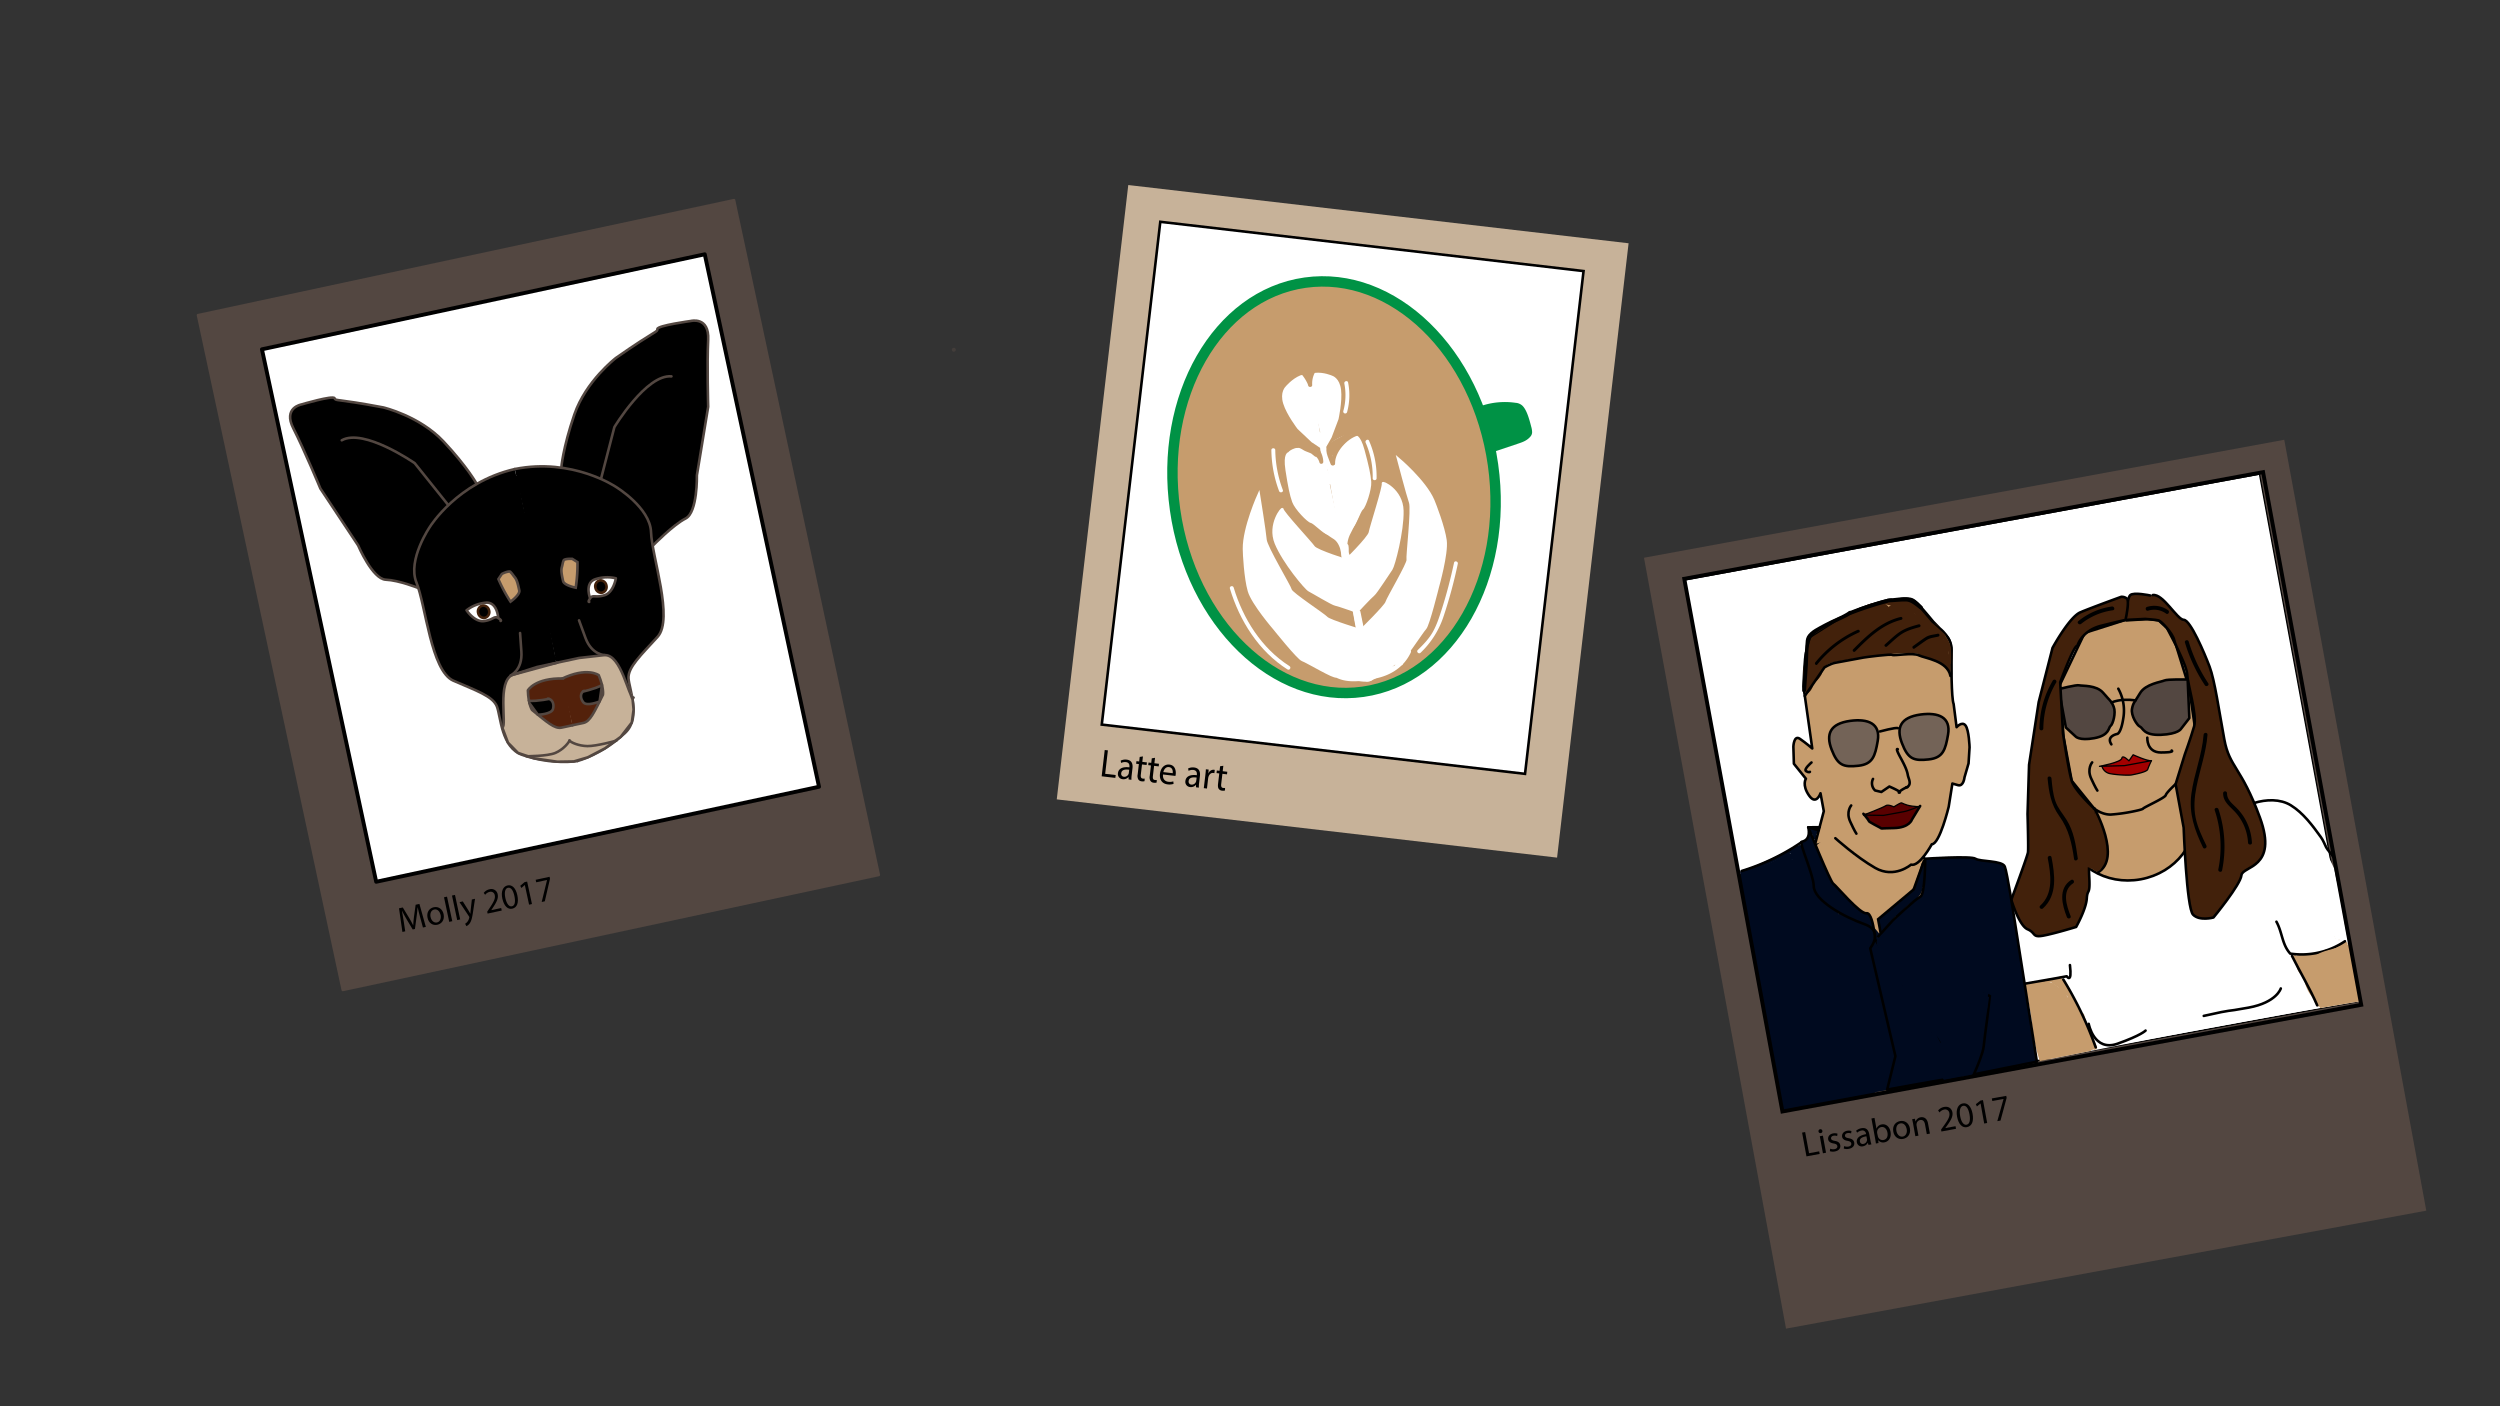 <svg xmlns="http://www.w3.org/2000/svg" viewBox="0 0 1920 1080"><rect x="0" y="0" width="1920" height="1080" fill="#333333" stroke="none"/><defs><style>.cls-1{opacity:0.5;}.cls-2,.cls-25,.cls-3{fill:#534741;}.cls-10,.cls-11,.cls-3,.cls-5,.cls-6,.cls-7{stroke:#534741;}.cls-10,.cls-11,.cls-20,.cls-21,.cls-22,.cls-23,.cls-24,.cls-25,.cls-26,.cls-27,.cls-28,.cls-29,.cls-3,.cls-30,.cls-31,.cls-4,.cls-5,.cls-6,.cls-7{stroke-linecap:round;}.cls-10,.cls-11,.cls-20,.cls-21,.cls-22,.cls-23,.cls-24,.cls-25,.cls-26,.cls-27,.cls-28,.cls-29,.cls-3,.cls-30,.cls-4,.cls-5,.cls-6,.cls-7{stroke-linejoin:round;}.cls-10,.cls-11,.cls-13,.cls-16,.cls-20,.cls-21,.cls-22,.cls-23,.cls-24,.cls-25,.cls-26,.cls-29,.cls-3,.cls-30,.cls-32,.cls-33,.cls-5,.cls-6,.cls-7{stroke-width:2px;}.cls-13,.cls-16,.cls-17,.cls-18,.cls-4,.cls-7{fill:#fff;}.cls-13,.cls-18,.cls-20,.cls-21,.cls-22,.cls-23,.cls-24,.cls-25,.cls-26,.cls-27,.cls-28,.cls-29,.cls-30,.cls-31,.cls-32,.cls-33,.cls-34,.cls-4{stroke:#000;}.cls-34,.cls-4{stroke-width:3px;}.cls-22,.cls-31,.cls-32,.cls-34,.cls-6{fill:none;}.cls-24,.cls-8{fill:#42210b;}.cls-15,.cls-20,.cls-9{fill:#c69c6d;}.cls-10,.cls-12,.cls-26{fill:#c7b299;}.cls-11{fill:#53210b;}.cls-13,.cls-15,.cls-16,.cls-18,.cls-31,.cls-32,.cls-33,.cls-34{stroke-miterlimit:10;}.cls-14{fill:#009245;}.cls-15{stroke:#009245;stroke-width:8px;}.cls-16{stroke:#fff;}.cls-19,.cls-29,.cls-33{fill:#000a1f;}.cls-21{fill:#736357;}.cls-23,.cls-28{fill:#590000;}.cls-27{fill:#a30000;}</style></defs><title>Artboard 1</title><g id="Layer_4" data-name="Layer 4"><g class="cls-1"><path class="cls-2" d="M732.55,270.12a1.5,1.5,0,0,0,0-3,1.5,1.5,0,0,0,0,3Z"/></g><rect class="cls-3" x="203" y="192" width="421" height="530" transform="translate(-86.68 96.92) rotate(-12.11)"/><rect class="cls-4" x="241.18" y="227.12" width="347.82" height="418.25" transform="translate(-82.29 96.79) rotate(-12.11)"/><path class="cls-5" d="M366.13,371.68s-7-12.88-25.46-32.57-46.3-26.2-46.3-26.2c-37.44-7.08-36.25-4.7-37.44-7.08s-25.41,4.8-25.41,4.8-14.39,2.43-6.21,18.41,20.74,46.14,20.74,46.14l29,43.7s11,25.9,21.23,26.33,25.11,6.43,25.11,6.43"/><path class="cls-5" d="M395.36,360.23c-43.93,10.08-65.08,44.18-65.08,44.18s-17.59,25.46-10.44,43,11.18,67.9,28.38,75.38,30.34,11.88,33.39,19.77,3.31,31.6,19.5,37.2c23.43,8.12,42.36,4.71,42.36,4.71"/><path class="cls-5" d="M431.07,359.25s1.13-14.86,10-40.8,32-43.58,32-43.58c31.79-22.18,31.68-19.48,31.79-22.18s25.57-6.15,25.57-6.15,14.36-3.75,13.45,14.47,0,51.4,0,51.4L535.22,365s.62,28.57-8.72,33.24-25,20.67-25,20.67"/><path class="cls-5" d="M461.54,367.87l10.29-39.82s24.47-40.73,43.83-39"/><path class="cls-5" d="M443.47,584.45s18.66-4.66,36.7-21.67c12.47-11.75,3-33.49,2.53-41.93S492.42,503,505,489.12s-4.38-61.48-5-80.39-27.15-34.91-27.15-34.91-33.28-22.42-77.48-13.59"/><path class="cls-6" d="M464.69,503.15s-10.17.09-15.08-13.31l-4.91-13.4"/><path class="cls-7" d="M384.46,476.88s1.3-.28-1.83-2.23-3.75,1.46-11,2.36-13.31-8.31-13.31-8.31a28.52,28.52,0,0,1,15-5.85c8.69-.55,9.31,11.8,9.31,11.8"/><path d="M371.61,474.59a4.69,4.69,0,0,1-4.39-3.86,5,5,0,0,1,.54-3.61,4.11,4.11,0,0,1,2.66-2,3.81,3.81,0,0,1,.82-.09,4.69,4.69,0,0,1,4.39,3.86,5,5,0,0,1-.54,3.61,4.09,4.09,0,0,1-2.66,2A3.81,3.81,0,0,1,371.61,474.59Z"/><path class="cls-8" d="M371.24,466.06h0a3.68,3.68,0,0,1,3.41,3.07,4,4,0,0,1-.43,2.89,3.07,3.07,0,0,1-2,1.5,3.17,3.17,0,0,1-.61.07,3.68,3.68,0,0,1-3.41-3.07,3.56,3.56,0,0,1,2.43-4.39,2.54,2.54,0,0,1,.61-.07m0-2a5.23,5.23,0,0,0-1,.11,5.57,5.57,0,0,0-4,6.77,5.69,5.69,0,0,0,5.37,4.65,5.23,5.23,0,0,0,1-.11,5.57,5.57,0,0,0,4-6.77,5.69,5.69,0,0,0-5.37-4.65Z"/><path class="cls-7" d="M452.5,462.28s-1.29.28.76-2.79,4-.2,11-2.36,8.72-13,8.72-13a28.53,28.53,0,0,0-16.09.82c-8.15,3.07-3.65,14.58-3.65,14.58"/><path d="M461.68,455.26a4.69,4.69,0,0,1-4.39-3.86,5,5,0,0,1,.55-3.61,4.07,4.07,0,0,1,2.66-2,3.75,3.75,0,0,1,.82-.09,4.7,4.7,0,0,1,4.39,3.86,4.57,4.57,0,0,1-3.21,5.58A3.75,3.75,0,0,1,461.68,455.26Z"/><path class="cls-8" d="M461.32,446.73a3.7,3.7,0,0,1,3.41,3.07,3.57,3.57,0,0,1-2.44,4.39,2.48,2.48,0,0,1-.61.07,3.68,3.68,0,0,1-3.41-3.07,4,4,0,0,1,.43-2.89,3,3,0,0,1,2.62-1.57m0-2a5.07,5.07,0,0,0-1,.11,5.56,5.56,0,0,0-4,6.77,5.66,5.66,0,0,0,5.36,4.65,5.15,5.15,0,0,0,1-.11,5.55,5.55,0,0,0,4-6.77,5.68,5.68,0,0,0-5.36-4.65Z"/><path class="cls-9" d="M392,462.09a115.75,115.75,0,0,1-9.29-17.34l2.64-3.94c1.19-.62,4-1.88,5.66-1.88a1.18,1.18,0,0,1,.74.17,14.22,14.22,0,0,1,2,2.33c.38.52.86,1.17,1.58,2.05,1.68,2,2.46,5.72,3.38,10C399.28,455.94,395.2,459.83,392,462.09Z"/><path class="cls-2" d="M391,439.93h.18A12.49,12.49,0,0,1,393,442c.39.53.88,1.19,1.61,2.09,1.53,1.86,2.29,5.42,3.18,9.55.36,1.67-2.6,4.77-5.48,7a114.07,114.07,0,0,1-8.42-15.79l2.2-3.28a14.54,14.54,0,0,1,5-1.65m0-2c-2.42,0-6.34,2.11-6.34,2.11l-3.08,4.6a115.15,115.15,0,0,0,10.15,18.85s8.91-5.85,8-10.25-1.76-8.17-3.59-10.4-2-2.86-3.67-4.47a2.09,2.09,0,0,0-1.44-.44Z"/><path class="cls-9" d="M442.13,451.34c-3.82-.76-9.14-2.63-9.67-5.12-.92-4.26-1.71-7.93-1-10.49.3-1.09.46-1.88.6-2.51a14.12,14.12,0,0,1,.87-3c.16-.38,1.45-1.1,5.22-1.1.58,0,1.05,0,1.32,0l4,2.51A116.92,116.92,0,0,1,442.13,451.34Z"/><path class="cls-2" d="M438.14,430.17h0l1,0,3.35,2.09a115.55,115.55,0,0,1-1.2,17.86c-3.54-.84-7.51-2.46-7.87-4.13-.88-4.13-1.65-7.69-1-10,.31-1.12.48-1.92.61-2.56a13.19,13.19,0,0,1,.77-2.63c.33-.21,1.57-.63,4.35-.63m-4.29.48h0m4.29-2.48c-2.09,0-5.53.24-6.14,1.72-.89,2.16-.76,2.79-1.52,5.58s0,6.56,1,11S443,452.51,443,452.51a114.54,114.54,0,0,0,1.52-21.35l-4.7-2.94s-.67-.05-1.63-.05Z"/><path class="cls-10" d="M480,522.06l5.85,15.2.74,7.71-1.37,9.93-8.54,11-12,8.8-13.3,6.93-10.68,3.15L428,585l-17.84-2.62-12.34-4.16-7.7-7.87-4.36-11.64c3.84-.83-4.51-36.19,8.25-40.53,2.41-.82-1.74.54.24-.1l18.14-5.82,32.4-6.95,18.94-2.14c2.06-.23-2.27.23.26,0,13.42-1.27,18.74,33.42,22.59,32.6"/><path class="cls-6" d="M344.19,387.8l-25.72-32.1s-39-27.1-56-17.56"/><path class="cls-6" d="M428,508.94l-35.89,9.79s9.32-4.09,8.3-18.32l-1-14.24"/><path class="cls-11" d="M431.29,521.37c19.66-9.48,28.54-2.84,28.54-2.84,4.23,10.26,3.23,15.07,3.23,15.07-6.64,13.25-9.83,20.51-15,21.62L439.62,557"/><path class="cls-11" d="M432.59,521.09c-21.82-.58-27.19,9.12-27.19,9.12.34,11.09,3.23,15.07,3.23,15.07,11.5,9.36,17.38,14.67,22.57,13.55l8.42-1.8"/><path class="cls-5" d="M406.2,538.08s1.73.78,10.94-.54,1.16-.9,3.89-.83,4.83,3.56,3.69,7.75-11.63,4.46-11.63,4.46L406.6,540"/><path class="cls-5" d="M462.33,526s-1.26,1.43-10.2,4-1.43-.35-3.89.84-2.94,5.23-.19,8.58,12.44-.7,12.44-.7Z"/><path class="cls-6" d="M404.26,580.79s16.07.09,22.29-2.56,10.45-8.16,10.83-9.55"/><path class="cls-6" d="M473.34,568.85S458,573.12,451.17,573s-12.81-2.84-13.79-4.27"/><path d="M322.69,704.52c-.66-2.47-1.46-5.43-1.92-7.67l-.07,0c-.16,2.23-.41,4.61-.77,7.27l-1.25,9.35-1.72.37L312.28,706c-1.38-2.34-2.58-4.5-3.54-6.52l-.05,0c.43,2.24.94,5.26,1.36,8l1.17,7.77-2.17.47-2.61-18.16,2.91-.62,4.86,8c1.21,2,2.23,3.88,3.07,5.64l.08,0c.06-1.9.26-4,.57-6.42l1.28-9.33,2.9-.62,4.94,17.65-2.23.48Z"/><path d="M340.69,702.05c1,4.75-1.78,7.51-4.84,8.17-3.43.74-6.62-1.24-7.49-5.31-.92-4.29,1.31-7.41,4.82-8.16S339.85,698.12,340.69,702.05Zm-10,2.28c.61,2.82,2.66,4.6,4.91,4.12s3.39-2.92,2.77-5.82c-.47-2.17-2.13-4.7-4.85-4.12S330.15,701.89,330.67,704.33Z"/><path d="M341,689.11l2.3-.49,4.05,18.84L345,708Z"/><path d="M347.13,687.78l2.3-.49,4,18.84-2.3.5Z"/><path d="M355.42,692.28l4.4,7c.47.79,1,1.73,1.38,2.46h.05c.07-.82.12-1.86.24-2.86l.89-8.07,2.43-.53-1.49,9.9c-.7,4.76-1.34,7.26-2.61,9a6.42,6.42,0,0,1-2.5,2.11l-1-1.84a6.08,6.08,0,0,0,1.77-1.57,7.27,7.27,0,0,0,1.38-3,1.72,1.72,0,0,0,.06-.59,2,2,0,0,0-.29-.58l-7.22-10.83Z"/><path d="M374.48,701.63l-.31-1.44,1.42-2.16c3.44-5.13,4.93-7.78,4.4-10.38a3.13,3.13,0,0,0-4.1-2.65,5.89,5.89,0,0,0-3.3,2.23l-1.08-1.48a7.56,7.56,0,0,1,4.43-2.79,4.93,4.93,0,0,1,6.28,3.9c.69,3.19-1,6.25-3.87,10.52L377.27,699v0l7.64-1.64.41,1.94Z"/><path d="M397.3,687.51c1.26,5.87-.19,9.57-3.95,10.37-3.33.72-6.25-2-7.53-7.65s.53-9.5,4-10.24S396.12,682,397.3,687.51Zm-9.17,2.25c1,4.48,2.87,6.74,5,6.29,2.35-.5,2.88-3.53,1.93-7.94-.91-4.24-2.58-6.8-5-6.29C388.05,682.25,387.12,685.06,388.13,689.76Z"/><path d="M403.08,679.72H403l-2.6,2.26-.83-1.69,3.28-2.81,2-.42,3.7,17.25-2.22.48Z"/><path d="M422.07,673.37l.33,1.54-4,17.3-2.38.51,4.1-16.84v-.06l-8.32,1.79-.41-1.94Z"/></g><g id="Layer_5" data-name="Layer 5"><rect class="cls-12" x="837.76" y="162.85" width="386.84" height="475" transform="translate(53.2 -116.52) rotate(6.64)"/><rect class="cls-13" x="867.55" y="187.93" width="327.25" height="388.74" transform="translate(51.11 -116.64) rotate(6.64)"/><path class="cls-14" d="M1137.44,311.79a57,57,0,0,1,26.59-2.42,8.47,8.47,0,0,1,5.22,2.25c3.25,3.19,5.18,10.05,6.76,16.21a15.54,15.54,0,0,1,.66,4.18,5.23,5.23,0,0,1-1.38,3.36c-2.63,3.06-5.94,4.19-9.19,5.28l-20.84,7"/><ellipse class="cls-15" cx="1024.66" cy="374.36" rx="123.32" ry="158.69" transform="matrix(0.99, -0.14, 0.14, 0.99, -42.29, 147.02)"/><path class="cls-16" d="M1009.06,303.93s-3.64-17.29-9.91-14.76-11,8.3-11,8.3-4.3,3.83-1.67,12.27,10.83,19.08,10.83,19.08l10.62,10,6.92,4.6,3.64,17.28"/><path class="cls-16" d="M1018.79,360.67s-1.81-15.66-13.9-16.35S990,348.15,990,348.15s-3.73,0-1.78,12.79,3.27,19.08,5.12,24.3,11.39,15.09,13.71,15.45,10.06,8.79,13.08,9,12.57,10,12.57,10l3.83,11.43s-25.45-7.77-27.62-11-24.34-26.94-24-28.92-11,11.37-5,26,23,34.87,25.53,36.12,17.91,10.58,20.22,10.93,17.66,5.89,17.66,5.89l3,14.4s-25.5-7.67-27.49-10-27.07-18.66-27.64-21.36-18.92-33.08-19.35-38.66-5.09-34.75-5.09-34.75-11.55,25.56-11.33,41.82c0,3.78,1,22.51,3.81,32.23s19.58,29.12,19.58,29.12,18.25,22.82,21.46,23.89,25.41,14.33,25.74,12.35,28.57,8.07,27.73.58"/><path class="cls-16" d="M1019.5,360.49s-4.65-14.94,5.92-21.45,14.87-3.82,14.87-3.82,3.35-1.82,6.71,10.6,4.7,18.72,5.13,24.3-4.18,19.1-6.12,20.55-5.51,12.8-8.15,14.43-7.25,15.15-7.25,15.15l1.14,12.13S1051.47,413,1052.12,409s11.06-36,10-37.67,14.45,4.82,14.85,20.85-6.71,42.53-8.45,44.87-11.83,18.23-13.77,19.67-13.48,13.91-13.48,13.91l3,14.4s19.81-19.33,20.66-22.39,16.82-30,16.25-32.65,3.73-38.91,1.89-44.13-9.34-33.65-9.34-33.65,20.59,17.29,26.9,32c1.46,3.42,8.09,20.69,9.47,30.77s-5.91,35.68-5.91,35.68-7.24,29.38-9.69,31.9-17.06,25.27-18.15,23.65-26,22-28.22,14.85"/><path class="cls-16" d="M1007.09,305.18s-3.6-17.07,2.83-17.83,12.79,2.11,12.79,2.11,5.23,1.36,6.25,10.09-1.93,22.09-1.93,22.09l-5.29,14-4.21,7.39,3.6,17.07"/><path class="cls-17" d="M1012.52,333.82c2.56,8.11,1,15.89,2.31,24.05a1.51,1.51,0,0,0,2.74.35,25.13,25.13,0,0,0,2.06-12.34,1.5,1.5,0,0,0-3,0,108.62,108.62,0,0,0,1.65,30.27c.37,1.92,3.19,1.08,2.89-.79l-2.67-17.05-2.74,1.15a64.77,64.77,0,0,1,3.78,11.42c.38,1.61,3.14,1.3,3-.4l-.2-1.75c-.22-1.9-3.22-1.92-3,0l.2,1.75,3-.4a69.24,69.24,0,0,0-4.09-12.13c-.75-1.68-3-.38-2.75,1.15l2.68,17,2.89-.79a105.63,105.63,0,0,1-1.54-29.48h-3a22.07,22.07,0,0,1-1.65,10.83l2.74.36c-.75-4.57.09-9.14-.25-13.73a45,45,0,0,0-2.06-10.32c-.58-1.83-3.47-1-2.89.8Z"/><path class="cls-17" d="M1034.54,429.16a19.9,19.9,0,0,0,1.07-10.08c-.19-1.49-2.67-2.25-2.95-.4a29.86,29.86,0,0,1-1.53,6.09h2.9l-2.2-6.16a1.5,1.5,0,0,0-2.89.8q1.13,6.36,2.54,12.65c.42,1.89,3.26,1.08,2.89-.8-1-5.32-1.72-13.39-5.5-17.64-1.6-1.8-4-2.68-6-3.95a54.39,54.39,0,0,1-10-8.52c-1.33-1.41-3.45.72-2.12,2.12a71.45,71.45,0,0,0,13.42,10.65c5.49,3.59,6.16,12.07,7.35,18.14l2.89-.8q-1.41-6.3-2.54-12.65l-2.89.8,2.19,6.15a1.52,1.52,0,0,0,2.9,0,31,31,0,0,0,1.53-6.09l-3-.39a18.54,18.54,0,0,1-1,9.28c-.68,1.81,2.22,2.59,2.89.8Z"/><path class="cls-17" d="M1038.81,429.35c-5.11-5.62-5-13.07-1.68-19.51a195.08,195.08,0,0,0,8.28-18c.71-1.79-2.19-2.57-2.89-.8-5,12.69-17.5,27.59-5.83,40.44,1.3,1.43,3.42-.7,2.12-2.13Z"/><path class="cls-17" d="M1046,486.73c-.57-.08-1.87-7.25-2.06-8.12-.69-3.11-1.26-6.25-1.76-9.4l-2.89.8q1.6,6.06,2.76,12.22l2.9-.8-1.93-9.25c-.4-1.9-3.24-1.09-2.89.79q1.47,8,3.6,15.77a1.5,1.5,0,0,0,2.89-.8q-2.13-7.81-3.6-15.76l-2.89.79,1.92,9.26c.4,1.9,3.25,1.09,2.9-.8q-1.17-6.15-2.77-12.22c-.5-1.9-3.19-1.06-2.89.8.7,4.5,1.58,9,2.7,13.38.47,1.86.73,5.88,3.21,6.23,1.89.27,2.71-2.62.8-2.89Z"/><path class="cls-17" d="M1022.64,518.16c9.52,7.37,22.89,5.18,33.92,2.89,11.77-2.45,21.72-8.84,26.92-19.91a1.52,1.52,0,0,0-2.06-2.06,49,49,0,0,0-18.5,16.27c-1,1.38.84,2.56,2,2a68.68,68.68,0,0,0,12-6.57,1.56,1.56,0,0,0,.54-2.05l-2-4.15c-.54-1.14-2-.8-2.59,0a10.64,10.64,0,0,0-2,4.35,1.51,1.51,0,0,0,2.51,1.46,32.63,32.63,0,0,0,5.45-7.95c.84-1.72-1.74-3.25-2.6-1.51a29.17,29.17,0,0,1-5,7.33l2.5,1.46a6.37,6.37,0,0,1,1.72-3.63H1073l2,4.15.53-2.05a69.62,69.62,0,0,1-12,6.57l2,2.05a45.78,45.78,0,0,1,17.43-15.19l-2-2.05c-4.59,9.77-13,15.65-23.35,18.14-9.91,2.38-24.08,5-32.78-1.72-1.51-1.16-3.65.94-2.12,2.12Z"/><path class="cls-17" d="M1041.92,470.6l2.89,14.2,2.89-.8a39.67,39.67,0,0,1-1.84-7.44c-.28-1.91-3.17-1.1-2.89.79a39.77,39.77,0,0,0,1.84,7.45,1.5,1.5,0,0,0,2.89-.8l-2.89-14.2c-.38-1.89-3.27-1.09-2.89.8Z"/><path class="cls-17" d="M1091,501.31a68,68,0,0,0,17.83-28.42A364,364,0,0,0,1119.59,433c.4-1.88-2.49-2.69-2.89-.8-2.64,12.31-5.81,24.5-9.66,36.48-1.78,5.55-3.61,11.16-6.43,16.29-3,5.48-7.31,9.87-11.74,14.22-1.38,1.35.74,3.47,2.12,2.12Z"/><path class="cls-17" d="M944.56,452c7.43,24.75,22.12,48.1,44.23,62.14,1.64,1,3.14-1.56,1.52-2.59-21.45-13.62-35.66-36.36-42.86-60.34-.55-1.85-3.45-1.06-2.89.79Z"/><path class="cls-17" d="M976.41,345.71a93,93,0,0,0,5.91,31.39c.67,1.79,3.57,1,2.89-.8a90.61,90.61,0,0,1-5.8-30.59c0-1.93-3-1.93-3,0Z"/><path class="cls-17" d="M1057.22,367.32a68.12,68.12,0,0,0-5.8-28.84c-.78-1.76-3.36-.24-2.59,1.51a64.51,64.51,0,0,1,5.39,27.33c0,1.93,3,1.93,3,0Z"/><path class="cls-17" d="M1034.54,316.58a49.41,49.41,0,0,0,.8-22.81c-.36-1.89-3.25-1.09-2.89.8a45.82,45.82,0,0,1-.81,21.21,1.51,1.51,0,0,0,2.9.8Z"/><path class="cls-9" d="M996.2,344c2-.5,4.21,1.46,5.86,2.24,1.14.54,2.34.95,3.51,1.43,3.62,1.48,6.54,3.3,7.7,7.24a1.51,1.51,0,0,0,3-.4c-.11-6.28-5.39-16.81-12.79-10.86-1,.79-.26,2.14.67,2.51a24.44,24.44,0,0,0,5,1.42,1.51,1.51,0,0,0,1.16-2.74,98,98,0,0,0-8.92-6.08,1.51,1.51,0,0,0-2.2.89c-.49,1.86.7,2.78,2,3.91,2.78,2.4,5.72,4.63,8.58,6.94,1.49,1.2,3.62-.91,2.12-2.13-1-.79-10-7.16-9.83-7.92l-2.2.9a96.5,96.5,0,0,1,8.91,6.08l1.16-2.74a24.71,24.71,0,0,1-5.06-1.42l.67,2.5c5.2-4.18,7.6,5.66,7.66,8.74l2.95-.4a13.31,13.31,0,0,0-7.74-8.49c-2.71-1.22-5.36-2.39-8-3.72a6.58,6.58,0,0,0-5-.79c-1.87.48-1.07,3.37.8,2.89Z"/><path class="cls-9" d="M1024.83,355.63c-.94-2.91-4.39-9.29-2.58-12.21,1.33-2.16,6.15-4.28,8.29-5.5,4.21-2.4,8.73-3.9,10.93-8.53.83-1.73-1.76-3.25-2.59-1.51-2.94,6.18-12.71,8.31-17.81,12.64s-.77,10.81.86,15.91c.59,1.83,3.49,1.05,2.9-.8Z"/><path class="cls-9" d="M1025.36,355.93c-.31-8.64,9.17-19,17.29-21.38,1.85-.55,1.06-3.45-.79-2.9-5.48,1.63-9.5,5.72-13.28,9.82s-6.43,8.62-6.22,14.46c.07,1.93,3.07,1.94,3,0Z"/><path class="cls-9" d="M1023.12,349.85a139.57,139.57,0,0,0,11-11.2,1.51,1.51,0,0,0-1.82-2.35c-5.49,3-14.54,5.57-11.16,13.43.67,1.55,2.64.5,2.8-.75a26.94,26.94,0,0,1,1.69-6.5l-2.95-.4.11,2.07a1.52,1.52,0,0,0,2.25,1.3,26.14,26.14,0,0,0,11.77-11.25,1.51,1.51,0,0,0-2.36-1.82,54.32,54.32,0,0,1-7.45,6.43,21,21,0,0,0-4.71,3.88,9.18,9.18,0,0,0-1,10.11c.9,1.7,3.49.19,2.59-1.52-2.45-4.65,1.8-7.85,5.15-10.25a55.89,55.89,0,0,0,7.55-6.53l-2.35-1.82a23.41,23.41,0,0,1-10.69,10.18l2.26,1.29-.11-2.07a1.51,1.51,0,0,0-3-.4,30.56,30.56,0,0,0-1.79,7.3l2.79-.76c-2-4.66,6.84-7.58,10.08-9.33l-1.82-2.36a137.77,137.77,0,0,1-11,11.2c-1.43,1.3.7,3.42,2.12,2.12Z"/><path class="cls-9" d="M1012,345.5a9.41,9.41,0,0,1-5-2.5c-1.42-1.3-3.54.81-2.12,2.13a12.31,12.31,0,0,0,6.33,3.27c1.89.3,2.7-2.59.8-2.9Z"/><path class="cls-17" d="M1000.36,289.8a29.2,29.2,0,0,0,4.64,10.42,1.52,1.52,0,0,0,2.8-.76,26.73,26.73,0,0,0-1.38-11.26c-.63-1.82-3.53-1-2.89.79a24.67,24.67,0,0,1,1.27,10.47l2.79-.76a26.61,26.61,0,0,1-4.33-9.7c-.44-1.88-3.33-1.09-2.9.8Z"/><path class="cls-9" d="M1003.52,284.73l1.05,11,2.95-.4c-1.13-4-2.49-8.71-6.47-10.69a1.5,1.5,0,0,0-1.82,2.35,31.84,31.84,0,0,1,5.59,9.08c.59,1.44,3,1.44,2.95-.4a17.77,17.77,0,0,1,2-9.41c.93-1.69-1.66-3.21-2.59-1.51a20.72,20.72,0,0,0-2.41,10.92l3-.4a36.57,36.57,0,0,0-6.37-10.4l-1.82,2.36c3.24,1.61,4.19,5.71,5.1,8.9.44,1.56,3.11,1.34,2.94-.4l-1.05-11c-.18-1.91-3.18-1.92-3,0Z"/><path d="M848.43,576l2.44.29-2.1,18,8.08.94-.26,2.19-10.51-1.22Z"/><path d="M866.74,598.62l0-1.86h-.08a5,5,0,0,1-4.41,1.68,4,4,0,0,1-3.66-4.66c.41-3.51,3.55-5.1,8.79-4.46l0-.3c.14-1.2.09-3.4-2.69-3.72a6.46,6.46,0,0,0-3.66.67l-.36-1.81a8.07,8.07,0,0,1,4.61-.77c4.15.48,4.81,3.63,4.47,6.55l-.63,5.44a20.88,20.88,0,0,0-.18,3.51Zm.5-7.47c-2.68-.37-5.8-.22-6.13,2.61a2.28,2.28,0,0,0,2,2.79,3.42,3.42,0,0,0,3.56-2,2.74,2.74,0,0,0,.24-.82Z"/><path d="M877.78,580.93l-.48,4.18,3.53.41-.24,2-3.53-.41-.91,7.84c-.21,1.8.15,2.88,1.52,3a5.17,5.17,0,0,0,1.45,0l-.12,2a5.61,5.61,0,0,1-2.23.11,3.34,3.34,0,0,1-2.53-1.42,5.72,5.72,0,0,1-.51-3.9l.92-7.93-2.1-.25.23-2,2.1.25.41-3.49Z"/><path d="M887.06,582l-.48,4.18,3.53.41-.23,2-3.54-.41-.91,7.84c-.21,1.8.15,2.88,1.52,3a5.17,5.17,0,0,0,1.45,0l-.12,2a5.58,5.58,0,0,1-2.22.11,3.36,3.36,0,0,1-2.54-1.42,5.72,5.72,0,0,1-.51-3.9l.92-7.93-2.1-.25.23-2,2.11.25.4-3.49Z"/><path d="M893.19,594.81c-.36,3.58,1.6,5.3,4.07,5.59a8.44,8.44,0,0,0,3.84-.31l.2,1.94a10.32,10.32,0,0,1-4.62.37c-4.18-.48-6.33-3.72-5.82-8.1s3.33-7.56,7.28-7.1c4.43.51,5.12,4.83,4.81,7.5a10,10,0,0,1-.23,1.22Zm7.45-1c.23-1.68-.14-4.37-2.92-4.69-2.49-.29-3.87,2-4.28,3.85Z"/><path d="M918.53,604.64l0-1.85h-.09a5,5,0,0,1-4.4,1.68,4,4,0,0,1-3.66-4.66c.41-3.51,3.55-5.1,8.79-4.46l0-.3c.14-1.2.09-3.4-2.69-3.72a6.46,6.46,0,0,0-3.66.67l-.36-1.81a8.07,8.07,0,0,1,4.61-.77c4.15.48,4.81,3.63,4.47,6.55l-.63,5.43a20.88,20.88,0,0,0-.18,3.51Zm.5-7.46c-2.68-.37-5.8-.22-6.13,2.61a2.28,2.28,0,0,0,2,2.79,3.43,3.43,0,0,0,3.56-2.05,3.14,3.14,0,0,0,.24-.83Z"/><path d="M925.7,595.34c.2-1.71.34-3.19.41-4.55l2.16.25L928,593.9l.12,0a4.16,4.16,0,0,1,4.12-2.75,2.25,2.25,0,0,1,.69.17l-.29,2.49a4,4,0,0,0-.83-.18c-1.74-.21-3.13,1.06-3.7,3a8.34,8.34,0,0,0-.26,1.22l-.9,7.75-2.44-.29Z"/><path d="M939.52,588.12l-.48,4.17,3.53.41-.23,2-3.54-.41-.91,7.84c-.21,1.8.15,2.88,1.52,3a5.07,5.07,0,0,0,1.45,0l-.11,2a5.88,5.88,0,0,1-2.23.1,3.33,3.33,0,0,1-2.54-1.42c-.61-.86-.71-2.18-.51-3.89l.92-7.93-2.1-.25.23-2,2.11.24.4-3.48Z"/><rect class="cls-2" x="1313" y="378" width="500" height="602" transform="translate(-97.18 294.53) rotate(-10.44)"/></g><g id="Layer_8" data-name="Layer 8"><rect class="cls-18" x="1327.33" y="401.34" width="449" height="412" transform="translate(-84.38 291.32) rotate(-10.44)"/><path d="M1784.26,668.33q-5.37-11.52-9.62-23.51c-.64-1.8-3.54-1-2.89.8q4.38,12.36,9.92,24.23c.81,1.75,3.4.23,2.59-1.52Z"/><path d="M1784.24,669.3c-8.86-11.29-9.12-27.33-20.7-36.79a1.51,1.51,0,0,0-2.36,1.82c2.24,4.93,4.56,9.85,7.85,14.18,3.85,5.08,8.3,9.54,11.5,15.11a1.5,1.5,0,0,0,2.59-1.52c-2.73-4.75-6.27-8.74-9.73-12.94-4.12-5-7-10.49-9.62-16.35l-2.36,1.82c11.41,9.32,11.9,25.57,20.71,36.79,1.19,1.52,3.3-.62,2.12-2.12Z"/><path d="M1775.87,655.26a92.3,92.3,0,0,0,6,16.07c.83,1.74,3.42.22,2.59-1.51a87.57,87.57,0,0,1-5.65-15.36,1.5,1.5,0,0,0-2.89.8Z"/><path class="cls-17" d="M1810.27,757.42a4.85,4.85,0,0,1,.07-2.26c-6.32-25.75-10.58-52-15.65-78-29.15-32.44-75.35-49.34-123.07-40.55-71.43,13.16-119.18,78.87-106.67,146.77a119.23,119.23,0,0,0,9.71,29.91q40.18-8.07,80.43-15.83c52.34-10,104.76-19.6,157.3-28.49Z"/><path class="cls-9" d="M1777.77,769.56c.71.9,1.37,1.84,2,2.8a1.53,1.53,0,0,0,2,.53,1.51,1.51,0,0,0,.54-2c-.79-1.17-1.62-2.3-2.49-3.4a1.5,1.5,0,0,0-2.12,0,1.54,1.54,0,0,0,0,2.12Z"/><path class="cls-9" d="M1800.7,723.3l-6.06,2.62c-1.77.76-.24,3.35,1.51,2.59l6.07-2.62c1.77-.76.24-3.34-1.52-2.59Z"/><path class="cls-9" d="M1786.38,732.08c5.37-.48,10.34-2.22,15.42-3.93,1.82-.62,1-3.52-.8-2.9-4.79,1.62-9.55,3.37-14.62,3.83-1.91.17-1.93,3.17,0,3Z"/><path class="cls-9" d="M1761,735.13c.41,1.23,1.13,3.06,2.35,3.71,1.9,1,3-1.55,3.71-2.8a1.51,1.51,0,0,0-.54-2,3.84,3.84,0,0,0-1.18-.45v2.89a5.94,5.94,0,0,1,1.17-.31,1.54,1.54,0,0,0,1.5-1.5,1.52,1.52,0,0,0-1.5-1.5,9.25,9.25,0,0,0-2,.42c-1.28.44-1.57,2.6,0,2.89a1,1,0,0,1,.46.15l-.54-2.05a8.07,8.07,0,0,1-1.21,1.93l1.06-.44-.21,0,.76.21c.17.1-.08-.15-.11-.2s-.25-.38-.37-.58a7.72,7.72,0,0,1-.5-1.14c-.61-1.82-3.51-1-2.89.8Z"/><ellipse class="cls-9" cx="1781.59" cy="750.57" rx="12" ry="19" transform="translate(-106.53 335.34) rotate(-10.44)"/><path class="cls-9" d="M1802.13,741.92c-7,2.59-11.78,11.11-12.91,22q9.54-1.63,19.09-3.24Q1805,751.37,1802.13,741.92Z"/><path class="cls-9" d="M1794.16,712.37c-2.41,1.18-3.86,2.67-3.62,4s2.33,2.29,5.22,2.48C1795.22,716.7,1794.68,714.54,1794.16,712.37Z"/><ellipse class="cls-9" cx="1772.22" cy="741.11" rx="8.5" ry="9" transform="translate(-104.97 333.48) rotate(-10.44)"/><path class="cls-9" d="M1607.22,804.74l-1.58-5.11a1.5,1.5,0,0,0-2.89.8c.33,1.66.72,3.32,1.15,5a1.5,1.5,0,0,0,2.89-.8q-.64-2.46-1.15-5l-2.89.8,1.58,5.11c.57,1.84,3.46,1.05,2.89-.8Z"/><path class="cls-9" d="M1609.15,803.81a7.31,7.31,0,0,0-1.7-3.51c-.83-.89-2.72-.25-2.57,1.06s.31,2.52.49,3.77a1.5,1.5,0,0,0,1.84,1,1.54,1.54,0,0,0,1-1.85c-.14-1-.26-2-.38-3l-2.56,1.06a4.4,4.4,0,0,1,.94,2.19,1.5,1.5,0,1,0,2.89-.8Z"/><path class="cls-9" d="M1610.58,804.2c-3.65-9.77-10.61-18-12.92-28.31l-2.89.8a89.39,89.39,0,0,0,7.47,20c.79,1.53,3.18.46,2.74-1.16l-4.39-16.38a1.51,1.51,0,0,0-2.95.4,95.74,95.74,0,0,0,4.78,25.91c.58,1.83,3.47,1,2.89-.8a93.05,93.05,0,0,1-4.67-25.11l-3,.4,4.4,16.38,2.74-1.15a86.43,86.43,0,0,1-7.17-19.31c-.46-1.88-3.31-1.08-2.89.8,2.31,10.34,9.26,18.51,12.91,28.31.67,1.79,3.57,1,2.9-.8Z"/><path class="cls-9" d="M1555.19,756.81q3.16,14.06,5.51,28.28l2.89-.8c-1.32-7.77-4.6-23.62,5.4-27,1.3-.44,1.55-2.58,0-2.9-3-.63-8-1.36-10.47,1.06-2.7,2.61-.94,7.25-.4,10.36.25,1.46,2.59,1.4,2.89,0s.29-3.5,1-4.79c1.75-3.2,5.55-4.56,8.84-5.48,5.47-1.52,12.09-3.36,14.68,3.33,2.92,7.52,3.85,15.11,9,21.64,1,1.31,2.74-.16,2.51-1.45A36.15,36.15,0,0,0,1577.73,753l-.35,2.74c4.27-1.37,4.34,10.53,7.12,13A1.52,1.52,0,0,0,1587,768c1.15-6.14-2-11.22-3.1-17.13-.34-1.92-3.16-1.07-2.89.8,2.91,20.37,13.08,38.54,26.36,54,1.26,1.46,3.37-.67,2.12-2.13-13-15.07-22.75-32.79-25.59-52.66l-2.89.8c.92,5.2,4.11,10.12,3.1,15.54l2.51-.67c-3.91-3.4-1.4-16.5-10.05-13.72a1.52,1.52,0,0,0-.36,2.74,33.35,33.35,0,0,1,17.94,24.27l2.51-1.46c-4.47-5.66-6-12.81-8-19.58-1.25-4.23-3.92-7.3-8.54-7.78-4.46-.47-10.1,1.27-14.11,3-5.68,2.49-6.66,5.2-7.87,11H1561c-.39-2.28-1.59-4.92,0-6.79s4.72-1.44,7.17-.93v-2.9c-12.18,4.11-9.14,21-7.49,30.69.32,1.9,3.2,1.09,2.89-.8q-2.34-14.22-5.51-28.28c-.42-1.88-3.31-1.08-2.89.8Z"/><path class="cls-17" d="M1564.87,749.83l-15.54,2.87.8,2.89a39.31,39.31,0,0,0,11.36-4.62,1.51,1.51,0,0,0-.75-2.79,8.09,8.09,0,0,0-2.54.36c-.42.14-.84.28-1.26.44a2.25,2.25,0,0,1-2,.09,1.51,1.51,0,0,0-.8-2.9,3,3,0,0,0-1.67,4.54c2,3.07,5.64.45,8.29.47l-.76-2.8a36.82,36.82,0,0,1-10.65,4.32c-1.9.44-1.08,3.24.8,2.89l15.53-2.87c1.9-.35,1.1-3.24-.79-2.89Z"/><path class="cls-17" d="M1741.11,620.23l-10.74,1,.4,2.95a96.48,96.48,0,0,1,11.87-2.79c1.49-.25,1.36-2.56,0-2.89l-8.86-2.19.36,2.74c3.41-1.88,7.81-.72,11.47-.29,4.86.57,9.43.8,13.28,4.13,5.89,5.11,10.41,12.26,14.18,19,.94,1.68,3.53.17,2.59-1.52-4.3-7.69-10.34-18.19-18.55-22.34-3.72-1.88-8.31-1.9-12.36-2.38s-8.26-1.32-12.12.8a1.51,1.51,0,0,0,.36,2.74l8.85,2.19v-2.89a94.54,94.54,0,0,0-11.86,2.79c-1.55.46-1.36,3.1.39,2.94l10.74-1c1.91-.17,1.93-3.17,0-3Z"/><ellipse class="cls-17" cx="1754.64" cy="665.03" rx="29" ry="47" transform="translate(-91.47 329.04) rotate(-10.44)"/><ellipse class="cls-17" cx="1571.63" cy="717.57" rx="44" ry="33" transform="translate(-104.03 296.74) rotate(-10.44)"/><path class="cls-19" d="M1393.62,637.71a5.81,5.81,0,0,0-1.33,6.06c.55,1.52,3,1.39,2.94-.4a8.39,8.39,0,0,0-2.3-5.91c-.14-.15-.28-.3-.43-.44l-.07.38c.16.24.72-.08.62.56-.29,1.89,2.6,2.71,2.9.8a3.66,3.66,0,0,0-1.25-3.64,3.53,3.53,0,0,0-4.32,0,2.47,2.47,0,0,0-.36,3.54,19.85,19.85,0,0,1,1.51,1.89,5.67,5.67,0,0,1,.7,2.79l3-.39a2.85,2.85,0,0,1,.57-3.15c1.32-1.4-.79-3.52-2.13-2.12Z"/><path class="cls-19" d="M1436.39,808.59c-27.37,5-52.16,12.59-71.92,21.26q2,11.71,3.82,23.45c23.36-4.06,46.73-7.95,70-12.77a4.56,4.56,0,0,1,3.31-2.26c14.93-2.76,29.86-5.51,44.83-8.1q11.05-1.92,22.13-3.7c.76-.13,1.52-.24,2.28-.34,3.19-.64,6.39-1.27,9.58-1.92l42-8.45C1543.63,801.63,1493.28,798.11,1436.39,808.59Z"/><path class="cls-19" d="M1362.35,817.41q1.76,10.19,3.45,20.38c4.88-4,7.37-8.07,6.68-11.83S1368.14,819.39,1362.35,817.41Z"/><path class="cls-19" d="M1384.42,750a261.88,261.88,0,0,0-32.85,8.26c6,31.59,11.73,63.23,16.72,95,23.36-4.06,46.73-7.95,70-12.77a4.56,4.56,0,0,1,3.31-2.26q12.87-2.38,25.74-4.71c30.06-15.2,48.08-35,44.74-53.14C1506.73,751.63,1449.6,738,1384.42,750Z"/><path class="cls-19" d="M1338.35,673.61c13.17-2.47,24.69-9.43,36.55-15.29l-1.51-2.59a5.4,5.4,0,0,0-2.69,2.7,1.51,1.51,0,0,0,2,2.05l13.09-7.33-2.2-.89.06,3.4,2.2-.9-1.29-1.64a1.5,1.5,0,0,0-2.89.79l1,5.51c.35,1.93,3.15,1.07,2.89-.8a36,36,0,0,0-1.5-6.39,1.53,1.53,0,0,0-2.51-.66c-3.22,2.61-6.6,3.27-9.34,6.6-2.09,2.54-3.39,5.16-3.19,8.5a1.53,1.53,0,0,0,1.1,1.45,9.23,9.23,0,0,0,9.75-3.56c1.46-1.84,4.9-7.56,3.27-9.93-4-5.84-17.47,14.1-19.18,16.66a1.51,1.51,0,0,0,2,2.06c1.47-1,4.57-2.49,4.86-4.51a1.6,1.6,0,0,0-.69-1.7c-2.42-1.45-5.2,2.62-6.22,4.15a1.51,1.51,0,0,0,2,2.06A65.73,65.73,0,0,0,1385.65,654c1.06-1.62-1.53-3.13-2.59-1.52a62.06,62.06,0,0,1-18.5,18.26l2,2a9.38,9.38,0,0,1,1.8-2.25c1.11-.45,1.21-.73.31-.83L1368,668c-.13.88-2.93,2.36-3.48,2.72l2,2c3.34-5,6.81-10.27,11.63-14l2.58-1.73c.92-.32.94-.35,0-.1,0,0-1.44,2.56-1.69,3.09-1.56,3.36-4.19,6-8.2,5.18l1.1,1.44c-.46-7.59,7-9.22,11.65-13l-2.51-.66a35.13,35.13,0,0,1,1.51,6.39l2.89-.8-1-5.5-2.89.79a5.31,5.31,0,0,0,2.67,3.44,1.51,1.51,0,0,0,2.2-.9,6.15,6.15,0,0,0-.06-5,1.53,1.53,0,0,0-2.2-.9l-13.1,7.33,2.06,2.05,1.61-1.62c1.73-.87.21-3.44-1.51-2.59-11.64,5.75-22.92,12.57-35.84,15-1.89.36-1.09,3.25.8,2.89Z"/><path class="cls-19" d="M1338.52,672.17a112.31,112.31,0,0,0,38.57-13.09l-1.51-2.59a97.2,97.2,0,0,1-20.25,12l1.82,2.35a54.73,54.73,0,0,1,11.85-8.09c1.48-.76.44-3.36-1.16-2.74q-13,5-26.33,8.78a1.5,1.5,0,0,0,.8,2.89q11-2.83,22.11-4.91l-1.15-2.74a74.48,74.48,0,0,1-20.73,6.89l.8,2.89L1357,669.5a1.5,1.5,0,0,0-.8-2.89l-18.42,3.48c-1.89.36-1.09,3.25.8,2.89L1357,669.5l-.8-2.89-13.67,4.29a1.5,1.5,0,0,0,.8,2.89,77,77,0,0,0,21.44-7.19c1.61-.81.42-3-1.15-2.74q-11.16,2.07-22.12,4.91l.8,2.89q13.37-3.78,26.33-8.78l-1.16-2.74A58.43,58.43,0,0,0,1355,668.7c-1.37,1.23.38,3,1.82,2.36a97.2,97.2,0,0,0,20.25-12c1.49-1.14.23-3.56-1.51-2.59a110.08,110.08,0,0,1-37.86,12.79c-1.9.28-1.09,3.17.8,2.89Z"/><path class="cls-19" d="M1338.41,675.79c14.28-1.47,27.13-7.56,40-13.5l-2.21-.9q1.69,3.52-1.86,6.32l2.06.54a13.64,13.64,0,0,1-1.34-5.78,1.51,1.51,0,0,0-3-.4l-4.38,14.19a1.5,1.5,0,0,0,2.74,1.15l10.83-18.49-2.74-1.16a10.47,10.47,0,0,1-6.7,7.52l1.85,1c-.44-3.12,1.06-5.85,3.09-8,.35-.36,3.22-3.06,3.59-1.77.33,1.12,2.21,1.61,2.75.36,1-2.28,2-5,.51-7.21a1.53,1.53,0,0,0-2.05-.53c-14.62,6.61-28.45,14.95-44,19.18a1.5,1.5,0,0,0,.8,2.89c15.85-4.3,29.9-12.76,44.76-19.48l-2-.54c.79,1.19,0,3-.52,4.18l2.75.35c-1.06-3.69-4.14-3.12-6.77-1.16-4,3-6.39,7.51-5.71,12.48a1.51,1.51,0,0,0,1.85,1,13.51,13.51,0,0,0,8.79-9.61,1.51,1.51,0,0,0-2.74-1.16l-10.83,18.5,2.75,1.16,4.37-14.19-2.94-.4a21.55,21.55,0,0,0,1.74,7.29,1.51,1.51,0,0,0,2.06.54c3.32-2.33,4.65-5.8,3.24-9.7a1.53,1.53,0,0,0-2.21-.9c-12.35,5.7-24.77,11.68-38.48,13.09-1.9.19-1.92,3.19,0,3Z"/><path class="cls-19" d="M1370.4,665.79q-16,4.43-32.3,7.55c-1.89.36-1.09,3.25.8,2.89q16.3-3.12,32.3-7.55a1.5,1.5,0,0,0-.8-2.89Z"/><path class="cls-19" d="M1359,669.83a44.12,44.12,0,0,0-22.13,11.38c8.86,46.79,18.2,93.5,26.25,140.44a44,44,0,0,0,24.33,2.58c31-5.71,49.69-44.9,41.83-87.53S1389.92,664.12,1359,669.83Z"/><ellipse class="cls-20" cx="1433.04" cy="699.39" rx="58.5" ry="65.5" transform="translate(-103.03 271.32) rotate(-10.44)"/><ellipse class="cls-20" cx="1636.09" cy="631.46" rx="49.5" ry="44.5" transform="translate(-87.35 306.99) rotate(-10.44)"/><ellipse class="cls-9" cx="1658.63" cy="535.8" rx="30" ry="69.5" transform="translate(-69.64 309.49) rotate(-10.44)"/><polyline class="cls-20" points="1685.38 556.37 1681.24 527.98 1671.28 495.83 1664.2 482.27 1657.86 476.45 1649.54 475.46 1630.87 476.59"/><path class="cls-20" d="M1632.37,476.07l-31.35,10-19.13,40.08,2.85,39.47,6.33,34,17.14,21.24s6,5,13.07,4.71a131.1,131.1,0,0,0,16.93-2.37c4.11-.83,7.31-1.67,7.65-2.16.81-1.16,16.8-8.18,17.42-10.33.42-1.43,3.66-4.75,5.77-6.79,1-1,1.81-1.72,1.81-1.72"/><path class="cls-20" d="M1394,648.23l6.68-25.23-2.54-13.77s-3.28,9.75-8.85,1.63-2.35-12.79-2.35-12.79l-9.24-11.51-.39-13.15s.33-9.21,5-6,9.5,7.4,9.5,7.4l-2.06-14.54-4.67-33s.75-23.53,2.17-26.84-1.63-8.85,8.28-15.76,33.41-17.34,33.41-17.34,22.88-8.29,24.22-6.5,12.52-5.51,21.12,4.24c3.86,4.38,10.41,12.32,10.41,12.32l5,5.18s9.5,7.4,9.16,16.61-.18,37.66,1.53,41.41l2.28,17.88s4.19-4.84,6.88-1.27,3.08,16.72,3.08,16.72l-.77,12.35L1508.73,597s-.69,7.24-5,6l-4.3-1.24-2.82,17.81s-6.9,28.72-13,28.83c0,0-9.49,17.51-15.93,15.64,0,0-12.72,11-27.5,2.53s-30.64-22.82-30.64-22.82"/><path class="cls-21" d="M1496.09,564.23c-2,11.45-3.72,17.75-14.8,19-11.57,1.3-15.9-.21-20.6-12.47-4.53-11.79-1.29-19.83,14.25-22C1488.78,546.92,1498.43,550.82,1496.09,564.23Z"/><path class="cls-21" d="M1442.08,569.1c-2,11.45-3.73,17.75-14.8,19-11.57,1.3-15.9-.21-20.61-12.47-4.53-11.79-1.28-19.83,14.26-22C1434.76,551.79,1444.42,555.69,1442.08,569.1Z"/><path class="cls-22" d="M1443.78,561.77s12.32-3.34,13.77-2.54"/><path class="cls-22" d="M1457.48,575.41s-2.33-1.6,2.25,6.7,5.12,11.26,5.49,13.23,1.89,4.73,1.27,6.88a3.56,3.56,0,0,1-2.59,2.51"/><path class="cls-22" d="M1438.47,598.23a7.47,7.47,0,0,0,1.63,8.85l4.8,1.15,6.12-4.18s10,4.27,7.75,4.68,3.89-3.77,6.11-4.18"/><path class="cls-23" d="M1474.67,619l-6.24,10.3s-1.86,6.44-14,6.65-9,.65-10.19-.15-9-4.45-9.14-5.44-4-5.36-4-5.36"/><path class="cls-24" d="M1651.28,457.33s-12.7-2.74-15.29-.23-3.62,19-3.62,19l15.11-.76s8.23.52,10.38,1.14,11,10.17,11.93,15.09,9.71,19.56,10,26.63,7.77,31.11,5.29,39.7-7.2,21.66-7.2,21.66l-7,22.65,6.17,33.43s2.2,61.63,7.22,66.8,15.66,2.2,15.66,2.2,20.78-25.18,21.48-32.43,28.52-5.26,14.2-44.31-23.35-38.4-27.33-60-7.36-45.42-11.32-55.87-14.75-35.92-19.85-36-16-20.45-23.84-19"/><path class="cls-25" d="M1581.16,529.23s13.58-3.52,15.73-2.9,13.15-.39,18.35,5.77,6.19,6,8.08,10.71-.6,13.33-2.38,14.68-.7,7.24-12.5,9.42-14.5-1.4-14.5-1.4l-7.35-6.78Z"/><path class="cls-25" d="M1680.11,521.86s-15.7-.32-17.9.77-14.46,2.59-18.64,9.7-5.3,7.16-6.2,12.15,3.9,12.71,6.18,13.61,2.53,6.82,16,6.25,15.5-4.62,15.5-4.62l6.37-8.2Z"/><path class="cls-26" d="M1621.71,539.56s6.26-3.32,18.37-1.68"/><path class="cls-22" d="M1626.86,528.94a34.62,34.62,0,0,1,4,21.64c-1.76,12.52-4.71,13.07-4.71,13.07s-8.85,1.63-4.63,8"/><path class="cls-27" d="M1614.31,588.5a7.89,7.89,0,0,0,6.27,5.66c5.28,1.06,14.49,1.4,16.46,1s11.8-2.17,12.42-4.32a58.87,58.87,0,0,1,2.85-6.63"/><path class="cls-22" d="M1649.13,566.53s-.72,11.4,10.54,11.38,8.16-1.51,8.16-1.51"/><path class="cls-22" d="M1606.78,585.52s-4.19,4.84-.77,12.34,4.76,9.29,4.76,9.29"/><path class="cls-22" d="M1731.2,616.69c9.08-2.79,20-3.32,28.31,1.87,9.39,5.83,16.63,15.61,23,24.47,1.85,2.59,2.61,5,4,7.72s4,4.68,5.55,7.4"/><path class="cls-22" d="M1748.31,707.89c4.58,8.31,4.24,17.52,10.61,24.48a59.48,59.48,0,0,0,42-9.49"/><path class="cls-22" d="M1760.26,734.16c6.48,13,13.75,24.92,19.36,37.93"/><path class="cls-22" d="M1554.89,755.5l22.51-3.91,9.83-1.81s4.22,6.34,2.48-8.59"/><path class="cls-22" d="M1584.64,752.29a275.09,275.09,0,0,1,24.86,52.07"/><path class="cls-22" d="M1604.13,786.32s4,21.64,22.13,15.24,21.53-10.07,21.53-10.07"/><path class="cls-22" d="M1692.49,780.21c26.37-5.88,12.78-2.36,34.42-6.35s24.74-14.72,24.74-14.72"/><path class="cls-27" d="M1612.42,588.54s16.72-3.08,17.16-6.21,5.46,2,5.46,2l3.21-4.66s11.1,5.07,14.06,4.52l-10.82,2-9.84,1.81Z"/><path class="cls-8" d="M1614.84,642.71a25.5,25.5,0,0,0-1.81-8.07c-1.39-3.31-4.09-5.85-5.34-9.19L1605,626.6a6.82,6.82,0,0,0,2,2.33,1.52,1.52,0,0,0,2.51-.66,10,10,0,0,0-.07-4.87l-2.89.79a30.68,30.68,0,0,1,1.52,7.48l1.9-1.45c-.17,0-1.32-.93-1.45-1a1.48,1.48,0,0,0-1.52,0c-2.73,2-1.39,6.45-1.27,9.46a1.52,1.52,0,0,0,2.56,1.06,5.15,5.15,0,0,0,2-5l-2.94.39a176.15,176.15,0,0,1,5,23.18c.28,1.9,3.17,1.09,2.89-.8a174.41,174.41,0,0,0-5-23.17c-.45-1.56-3.15-1.34-3,.4l-1.11,2.89,2.56,1.06c-.05-1.07-.82-4.82-.52-5.56s-.44-.37,1,0a1.51,1.51,0,0,0,1.9-1.44,34.34,34.34,0,0,0-1.63-8.27,1.5,1.5,0,0,0-2.89.79l.06,3.28,2.51-.66-1.5-1.72c-.86-1.37-3.36-.51-2.74,1.15,2.23,6,6.51,9.63,7,16.47.15,1.91,3.15,1.92,3,0Z"/><path class="cls-8" d="M1605.47,634.24l-.91,2.78a3.47,3.47,0,0,0-.28,2.52,2.07,2.07,0,0,0,1.88,1.13c.95.1,1.91.13,2.86.2,1.93.14,1.92-2.86,0-3a13.62,13.62,0,0,1-2.84-.23l.66.38-.13-.12.38.66,0-.24v.79c.33-1.37.87-2.72,1.31-4.07.61-1.84-2.29-2.63-2.89-.8Z"/><path class="cls-8" d="M1606.81,636.31a13.73,13.73,0,0,0-5.64,6.34l2.74,1.16c1.24-6.06,6.36-10.33,7.67-16.4.41-1.88-2.48-2.68-2.89-.79-1.31,6-6.42,10.3-7.67,16.39-.32,1.55,2,2.8,2.74,1.15a11.07,11.07,0,0,1,4.56-5.26c1.65-1,.14-3.6-1.51-2.59Z"/><path class="cls-24" d="M1608.5,620.79s21.43,38.54,2.48,49.37"/><path class="cls-28" d="M1431.21,626s15.19-5.85,17-7.2,6.26.88,6.26.88,4.56-2.87,5.54-3.05,2.33,1.6,8.59,2.48,6.09-.1,6.09-.1-8.49,3.59-12.43,4.32l-15.73,2.9Z"/><ellipse class="cls-19" cx="1394.41" cy="718.71" rx="21" ry="62.5" transform="translate(-107.17 264.63) rotate(-10.44)"/><ellipse class="cls-19" cx="1427.37" cy="756.87" rx="11.5" ry="64" transform="translate(-113.54 271.24) rotate(-10.44)"/><path class="cls-19" d="M1438.25,840.53a4.56,4.56,0,0,1,3.31-2.26q11.54-2.13,23.07-4.23c4.59-14.78,5.25-36.86.83-60.8-7.5-40.74-26.8-71.32-43.09-68.32s-23.42,38.46-15.91,79.19c4.6,25,13.65,46.14,23.71,58.08C1432.86,841.65,1435.56,841.09,1438.25,840.53Z"/><ellipse class="cls-19" cx="1460.53" cy="749.24" rx="15.5" ry="39.5" transform="translate(-111.61 277.12) rotate(-10.44)"/><path class="cls-19" d="M1486.39,830.17q11.05-1.92,22.13-3.7l2.22-.33,9.64-1.93,10.43-2.1c3.25-11.9,3.82-26.71,1-42.28-6.36-34.49-27.14-59.57-46.42-56s-29.76,34.39-23.41,68.88c2.86,15.47,8.62,29,15.84,39Z"/><path class="cls-29" d="M1439.48,715.93c.23,1.54.4,2.9.51,3.89A8.44,8.44,0,0,0,1439.48,715.93Z"/><path class="cls-29" d="M1449.32,836.84c12.35-2.27,24.7-4.53,37.07-6.67q9.7-1.7,19.45-3.26l-65.68-105.44s-.05-.63-.17-1.65c-.41,4.47-3.66,8.45-3.66,8.45l19.34,82.87Z"/><path class="cls-29" d="M1392.93,680.35c0,11.18,23.76,24.09,39,29.42,4.27,1.5,6.49,3.61,7.48,5.88,0,.09.06.19.09.28-.91-6.16-2.82-15.17-6.07-14.57-4.92.9-23.22-21.14-25.55-22.75s-19.15-43.24-19.15-43.24,2.79,9.65-5.08,11.1C1381.47,646.87,1392.91,672.24,1392.93,680.35Z"/><path class="cls-19" d="M1334.93,671.17c6.14,32.73,12.58,65.41,18.71,98.14a52,52,0,0,0-18.71-98.14Z"/><path class="cls-19" d="M1375.77,659.63h.23c-.11,0-.11,0,0,0s-.11-.07.09,0a1.9,1.9,0,0,1,.33.22,1.5,1.5,0,0,0,1.52-2.59,3.52,3.52,0,0,0-3-.53,1.5,1.5,0,0,0,.79,2.89Z"/><path class="cls-19" d="M1386.27,694.38a1.5,1.5,0,0,0,0-3,1.5,1.5,0,0,0,0,3Z"/><polyline class="cls-30" points="1396.8 637.6 1388.7 635.37 1397.41 635.29"/><path class="cls-22" d="M1391.22,585.59s-6.41,5.38-4.09,6.7,2.88.48,2.88.48"/><ellipse class="cls-8" cx="1436.56" cy="486.73" rx="42.5" ry="17" transform="translate(-64.43 268.43) rotate(-10.44)"/><ellipse class="cls-8" cx="1478.83" cy="492.67" rx="14" ry="9.5" transform="translate(-64.8 276.19) rotate(-10.44)"/><ellipse class="cls-8" cx="1391.05" cy="512.91" rx="3" ry="7.5" transform="translate(-69.92 260.62) rotate(-10.44)"/><ellipse class="cls-8" cx="1397.85" cy="497.42" rx="6.5" ry="11.5" transform="translate(-67 261.59) rotate(-10.44)"/><ellipse class="cls-8" cx="1395.24" cy="508.07" rx="5" ry="7.5" transform="translate(-68.98 261.3) rotate(-10.44)"/><ellipse class="cls-8" cx="1457.99" cy="470.58" rx="15.5" ry="5" transform="translate(-61.14 272.05) rotate(-10.44)"/><ellipse class="cls-8" cx="1459.23" cy="466.29" rx="9.5" ry="4" transform="translate(-60.34 272.2) rotate(-10.44)"/><ellipse class="cls-8" cx="1445.15" cy="469.9" rx="12" ry="7" transform="matrix(0.98, -0.18, 0.18, 0.98, -61.23, 269.71)"/><ellipse class="cls-8" cx="1494.23" cy="498.98" rx="2" ry="7.5" transform="translate(-65.69 279.09) rotate(-10.44)"/><ellipse class="cls-8" cx="1482.38" cy="498.12" rx="11.5" ry="2.5" transform="translate(-65.73 276.93) rotate(-10.44)"/><ellipse class="cls-8" cx="1487.88" cy="497.61" rx="3" ry="10" transform="translate(-65.55 277.91) rotate(-10.44)"/><ellipse class="cls-8" cx="1490.75" cy="502.17" rx="2" ry="8" transform="translate(-66.33 278.51) rotate(-10.44)"/><ellipse class="cls-8" cx="1467.74" cy="493.19" rx="16" ry="8" transform="translate(-65.08 274.19) rotate(-10.44)"/><ellipse class="cls-8" cx="1407.52" cy="500.22" rx="15.5" ry="8" transform="translate(-67.35 263.39) rotate(-10.44)"/><ellipse class="cls-8" cx="1477.64" cy="480.69" rx="4" ry="8.5" transform="translate(-62.65 275.78) rotate(-10.44)"/><ellipse class="cls-8" cx="1487.79" cy="497.12" rx="9" ry="6.5" transform="translate(-65.46 277.89) rotate(-10.44)"/><path class="cls-22" d="M1421.71,618.61s-4.19,4.84-.77,12.34,4.76,9.29,4.76,9.29"/><path class="cls-24" d="M1629.11,458.36s-22.88,8.29-31.37,11.89-21.4,27.33-21.4,27.33l-10.63,41.61-7.4,48.14-1.16,37.84s.78,26.29.34,29.43S1544.67,691,1544.67,691s5.88,19.83,12.51,22.68,3.24,6.52,12.09,4.89,25.2-6.68,25.2-6.68,7.66-13.61,8.18-21.84,2.77-1.53,1.84-17.63,3.72-51.53,3.72-51.53-14.7-13.56-17.14-21.24-6.7-36.39-6.7-36.39L1582.22,524s10.84-29.45,13.17-27.85c0,0,2.92-11.72,18.47-15.61s18.51-4.42,18.51-4.42,3.36-14.86,1-16.46A6.18,6.18,0,0,0,1629.11,458.36Z"/><ellipse class="cls-8" cx="1607.84" cy="651.93" rx="7" ry="17.5" transform="translate(-91.53 302.21) rotate(-10.44)"/><ellipse class="cls-8" cx="1604.7" cy="632.17" rx="6.5" ry="10.5" transform="translate(-88 301.32) rotate(-10.44)"/><circle class="cls-8" cx="1604.46" cy="661.19" r="5"/><circle class="cls-8" cx="1605.8" cy="624.34" r="3"/><path class="cls-8" d="M1605.9,667l3.12.28a1.51,1.51,0,0,0,1.5-1.5,1.53,1.53,0,0,0-1.5-1.5l-3.12-.28a1.51,1.51,0,0,0-1.5,1.5,1.53,1.53,0,0,0,1.5,1.5Z"/><path class="cls-17" d="M1792.71,667.3l-.24-.57c-8.93-20.2-20.91-34.49-26.77-31.9s-3.36,21.06,5.56,41.27S1792.17,710.59,1798,708a4.35,4.35,0,0,0,2.06-2.16C1797.69,693,1795.34,680.11,1792.71,667.3Z"/><path class="cls-17" d="M1741.86,621.61l2.07,0a1.5,1.5,0,0,0,0-3l-2.07,0a1.5,1.5,0,0,0,0,3Z"/><path class="cls-8" d="M1388.64,530a140.68,140.68,0,0,1,11.55-24.9c3.06-5.23,7.36-12.23,3.5-18.19-2.53-3.92-7.39-4.11-10.71-1-5.23,4.89-5.69,14.91-5.77,21.57l3-.4c-.59-4.13,1.65-7.6,3.86-10.82l-2.75-1.16c-3.86,10.62-1.59,22.31-5.77,32.83l3,.4.58-19.75a1.5,1.5,0,0,0-2.94-.4,43.08,43.08,0,0,0,.29,23.19,1.52,1.52,0,0,0,2.51.66c2.93-2.32,3.41-5.49,4.46-8.88,1.75-5.64,5.67-9.24,10.08-12.9a1.51,1.51,0,0,0-1.06-2.56,4.61,4.61,0,0,0-4.25,2.55,15,15,0,0,0-1,3.6,14.4,14.4,0,0,1-4,6.73l2.5,1.46c1.28-4,3.54-9.07,7.33-11.43s9.8-2.71,14-3.52q13.55-2.62,27.29-4c14.72-1.49,33.49-4.53,46.1,5.17l.36-2.74c-5.76,1.19-10.34-4.9-16.3-4.3l.4,2.94c6.75-1,17.39,4.26,20.43,10.66.64,1.35,2.85.68,2.79-.76a53.41,53.41,0,0,0-1.79-11.65,1.52,1.52,0,0,0-2.9,0,9.43,9.43,0,0,0-.4,6.22l2.89-.79a27.44,27.44,0,0,1-1.39-5.7l-2.8.76a46.64,46.64,0,0,0,3.81,7.15,1.51,1.51,0,0,0,2.59,0c2.44-4.74,1-10.62-.66-15.45a18.16,18.16,0,0,0-4-6.48c-2.29-2.51-3.63-5.45-5.78-8-1.48-1.73-3.92-2.33-4.92.31-2.08,5.5,7.5,5.14,8.6,8.52l2.51-1.46a202.53,202.53,0,0,1-21.06-23.43,1.52,1.52,0,0,0-2.74.36c-3,9.91,8.55,13.75,12.79,20.66a1.5,1.5,0,0,0,2.59-1.52c-6.16-12.37-19.8-31.1-35.76-21.62-1,.61-1,2.51.36,2.74,4.21.73,7.82-1.26,12-1.21,7.3.1,9.47,5.64,10.47,11.92.27,1.7,3,1.25,3-.4,0-4.22-.25-9.17-3.92-12-4.26-3.23-11.89-2.35-16.86-2.15a66.17,66.17,0,0,0-36,12.49c-1.54,1.11-.16,3.63,1.51,2.59a33.07,33.07,0,0,1,14.81-5l-.4-2.95c-6.61,2-13.67,2.9-20.18,5.14-5.87,2-11.32,5.83-16.73,8.85a1.52,1.52,0,0,0,0,2.59l.87.54c1.65,1,3.16-1.57,1.52-2.59l-.87-.54v2.59c5.6-3.13,11.37-7.27,17.58-9s12.47-2.81,18.61-4.67c1.55-.47,1.35-3.1-.4-2.94a36.33,36.33,0,0,0-16.32,5.41l1.51,2.59a64.11,64.11,0,0,1,26.7-11.3,74.74,74.74,0,0,1,14.72-.75c3.74.11,7.83.22,9.84,3.89,1.15,2.1,1,4.87,1,7.19l2.95-.39c-.83-5.15-2.16-10.46-7.28-12.87a14.34,14.34,0,0,0-6.09-1.26c-3.74,0-7.53,2-11.22,1.32l.35,2.74c14.32-8.5,26.29,9.77,31.66,20.55l2.59-1.52c-3.53-5.75-14.89-10.35-12.49-18.34l-2.74.36a207.06,207.06,0,0,0,21.53,24,1.51,1.51,0,0,0,2.51-1.46,6,6,0,0,0-3.37-3.89c-.62-.32-4.55-1.83-5-1.39a29.84,29.84,0,0,0,2.23,3.81c1.74,2.46,4.34,4.15,5.75,6.86,2,3.86,3.71,11,1.7,15h2.59a47.59,47.59,0,0,1-3.81-7.15c-.57-1.34-3-.69-2.79.75a31.51,31.51,0,0,0,1.5,6.49,1.5,1.5,0,0,0,2.89-.79,5.83,5.83,0,0,1,.41-4.64h-2.9a49.42,49.42,0,0,1,1.69,10.86l2.8-.75c-1.95-4.11-6.79-7.12-10.6-9.33a19.53,19.53,0,0,0-13.22-2.71c-1.65.25-1.28,3.12.4,2.95,6.25-.63,10.63,5.53,17.1,4.19,1.41-.29,1.28-2,.36-2.74-14.39-11.06-36.78-6.93-53.38-4.94a305.75,305.75,0,0,0-30.83,5.25c-8.22,1.86-12.45,7.39-14.94,15.28a1.51,1.51,0,0,0,2.51,1.46,17,17,0,0,0,3.76-5.12c.71-1.55,1.11-6.75,3.36-6.88l-1.06-2.56c-3.47,2.88-7,5.88-9.19,9.91-2,3.8-1.82,9.07-5.35,11.87l2.51.66A39.89,39.89,0,0,1,1389,509l-3-.4-.58,19.75c-.06,1.81,2.35,1.87,2.94.4,4.19-10.54,1.92-22.22,5.78-32.83.61-1.68-1.84-2.48-2.74-1.15-2.84,4.13-4.89,8-4.16,13.12.24,1.72,2.93,1.24,2.94-.39.07-5.47.52-11.87,3.12-16.82a6.37,6.37,0,0,1,3.81-3.84l4.29,2.11c1.07,1.23.79,4.29.48,5.71-.64,3-2.35,5.65-3.87,8.21a146.26,146.26,0,0,0-12.29,26.36c-.64,1.83,2.26,2.61,2.89.8Z"/><path class="cls-17" d="M1747.56,617.26a18.25,18.25,0,0,0-5-.2,1.54,1.54,0,0,0-1.5,1.5,1.52,1.52,0,0,0,1.5,1.5,15.58,15.58,0,0,1,4.15.09,1.55,1.55,0,0,0,1.85-1,1.53,1.53,0,0,0-1-1.85Z"/><path class="cls-9" d="M1566.55,814.92q19.68-4,39.37-7.86-.84-3.52-1.91-7.14c-8.41-28.32-23.86-48.72-34.51-45.56s-12.47,28.69-4.06,57C1565.79,812.57,1566.17,813.75,1566.55,814.92Z"/><path class="cls-22" d="M1386.07,534.49l15.09-21.91s4.55-2.88,8.48-3.6l21.64-4c2-.36,20.83-2.82,22-2s15.91-1.92,20.39.31,22.1,4.06,24.28,15.86"/><path class="cls-31" d="M1385.65,532.2l1.16-30.2,3.43-12.47,26.1-16.36,25-10s2-.52,11.83-2.33a34.84,34.84,0,0,1,16.93.81l13.61,15.93s9.68,8.39,11.61,10.57,2.91,4,3.41,8.52.07,21.27.07,21.27"/><path d="M1449.88,462.72c4.62-.22,9.39-.85,14-.77,3.7.06,7.3,3.4,10.3,5.74,1.5,1.17,3.64-.94,2.12-2.12-2.89-2.25-5.14-5.89-8.92-6.6-5.36-1-12,.49-17.5.75-1.92.09-1.93,3.09,0,3Z"/><path d="M1421.16,472.31a271.88,271.88,0,0,1,28.13-9.22,1.5,1.5,0,0,0-.8-2.89,269.51,269.51,0,0,0-28.13,9.22c-1.78.69-1,3.59.8,2.89Z"/><path d="M1420.05,469.35c-5.74,4-12.72,6.15-18.83,9.58-4.23,2.37-11,5.3-13.44,9.79-1.08,2-1.06,4.2-1.22,6.4-.3,3.9-.55,7.81-.83,11.71l-1.64,23.4c-.13,1.92,2.87,1.92,3,0l1.37-19.5c.43-6.19-.21-14,2.12-19.75,2.11-5.2,10.46-8.63,15.32-11.18,5.15-2.7,10.88-4.55,15.67-7.86,1.57-1.1.07-3.7-1.52-2.59Z"/><path d="M1395.72,510.31a86,86,0,0,1,32-24.61c1.32-.59.18-2.53-1.14-1.95a87.42,87.42,0,0,0-32.45,25c-.9,1.12.68,2.72,1.59,1.59Z"/><path d="M1424.78,500.34C1435,490,1445.7,479.56,1460.28,476c1.41-.34.81-2.51-.59-2.17-15,3.62-26,14.28-36.5,24.89a1.12,1.12,0,0,0,1.59,1.59Z"/><path d="M1449.21,496.49c3.54-3.1,7-6.57,10.87-9.23,4.25-2.9,9.23-4.3,14.15-5.62a1.13,1.13,0,0,0-.6-2.17c-5.1,1.37-10.26,2.87-14.68,5.85-4.07,2.74-7.64,6.36-11.33,9.58-1.09,1,.51,2.54,1.59,1.59Z"/><path d="M1470.35,498.11c3-2.08,5.87-4.22,8.86-6.25s6.15-2.13,9.58-3a1.13,1.13,0,0,0-.6-2.17c-3.24.81-6.4.79-9.29,2.63-3.31,2.13-6.47,4.56-9.69,6.83-1.17.83,0,2.78,1.14,1.94Z"/><path class="cls-9" d="M1810.27,757.42a4.85,4.85,0,0,1,.07-2.26c-2.43-9.89-4.57-19.85-6.54-29.84a25.74,25.74,0,0,0-2.9.33c-15.48,2.86-25.19,20.58-21.69,39.59a43.38,43.38,0,0,0,2.69,9q15.24-2.67,30.5-5.23Z"/><path class="cls-9" d="M1804,726.14l-2.88.5c-12.77,2.35-22.83,5.8-22.48,7.7s11,1.53,23.75-.82l3-.58Q1804.63,729.55,1804,726.14Z"/><path class="cls-9" d="M1794.81,715.05a4,4,0,0,0-1.76,3.92,4.05,4.05,0,0,0,3.54,3.14C1796,719.76,1795.39,717.4,1794.81,715.05Z"/><path class="cls-9" d="M1795.22,771.89c-.66-2.73-1.14-4.31-1.33-4.27s-.09,1.67.27,4.45Z"/><path d="M1569,697.65c11.25-10.2,9.12-25.86,6.56-39.28-.36-1.89-3.25-1.09-2.89.8,2.36,12.34,4.61,26.93-5.79,36.36-1.43,1.3.69,3.42,2.12,2.12Z"/><path d="M1595.7,659c-1.43-10.12-3-20.61-8.59-29.41-3-4.81-6.67-8.83-8.57-14.32s-2.49-11.62-3-17.5c-.18-1.9-3.18-1.92-3,0,1,10.61,2.6,20.19,9,29,7.28,10.09,9.63,20.89,11.35,33,.26,1.9,3.16,1.09,2.89-.8Z"/><path d="M1706.56,668.48a91.49,91.49,0,0,0-2.77-47c-.6-1.83-3.5-1.05-2.89.79a88.44,88.44,0,0,1,2.77,45.41c-.38,1.89,2.51,2.69,2.89.8Z"/><path d="M1694.5,649.39c-3.3-6.84-6.68-13.78-8.23-21.27-1.62-7.86-.94-15.9.61-23.7,2.66-13.45,7.45-26.39,8.48-40.14.14-1.93-2.86-1.92-3,0-1.16,15.53-7.35,30-9.39,45.42-2,15.11,2.45,27.77,8.94,41.2.84,1.74,3.43.22,2.59-1.51Z"/><path d="M1729.49,647.19a41.49,41.49,0,0,0-6.15-19.65,42,42,0,0,0-6.22-7.65c-3.07-3-6.81-5.94-6.76-10.65a1.5,1.5,0,0,0-3,0c-.06,6.2,4.74,9.73,8.69,13.83a37.9,37.9,0,0,1,10.44,24.12c.12,1.91,3.12,1.93,3,0Z"/><path d="M1678.07,493.55a123.11,123.11,0,0,0,15.26,32.69c1.06,1.61,3.66.1,2.59-1.51a120.89,120.89,0,0,1-15-32c-.55-1.85-3.45-1.06-2.89.79Z"/><path d="M1576.54,522.69a74,74,0,0,0-10.26,36.72,1.5,1.5,0,0,0,3,0,70.73,70.73,0,0,1,9.85-35.2,1.5,1.5,0,0,0-2.59-1.52Z"/><path d="M1621.91,465.8A52.48,52.48,0,0,0,1596.19,477c-1.5,1.2.63,3.31,2.13,2.12a49.65,49.65,0,0,1,24.39-10.43c1.9-.27,1.09-3.16-.8-2.9Z"/><path d="M1649.76,469a15.47,15.47,0,0,1,13.82,2.26c1.58,1.12,3.08-1.48,1.52-2.59a18.4,18.4,0,0,0-16.14-2.57c-1.84.56-1.06,3.46.8,2.9Z"/><path d="M1590.26,703.59c-3.09-7.92-7-19.41,1.88-25.19,1.61-1,.11-3.64-1.52-2.59-10.19,6.61-6.93,19.15-3.25,28.57.69,1.78,3.6,1,2.89-.79Z"/><path class="cls-19" d="M1512.36,760.21l.65-15.06a1.5,1.5,0,0,0-2.94-.39l-5.79,21.78h2.89a86.67,86.67,0,0,1-2.57-27.17h-3a61.79,61.79,0,0,1-.86,9.88h2.89a151.41,151.41,0,0,1-2.65-19.31,1.51,1.51,0,0,0-3-.4l-5.39,19.35h2.89L1492.29,735c-.36-1.53-2.43-1.31-2.89,0a136.69,136.69,0,0,0-5.28,19.68H1487l-1.82-9a1.52,1.52,0,0,0-2.9,0l-2,8.85h2.89a202.35,202.35,0,0,1-2.62-21,1.5,1.5,0,0,0-3,0L1476.17,749l2.95-.4q-3.6-16.07-6.06-32.34c-.29-1.9-3.18-1.09-2.9.8q2.47,16.28,6.07,32.34c.39,1.76,2.8,1.19,2.94-.4l1.42-15.36h-3a209.29,209.29,0,0,0,2.73,21.76c.26,1.46,2.58,1.39,2.89,0l2-8.85h-2.9l1.83,9a1.51,1.51,0,0,0,2.89,0,138,138,0,0,1,5.28-19.68h-2.89l3.24,13.86a1.51,1.51,0,0,0,2.89,0l5.4-19.35-3-.4a158.33,158.33,0,0,0,2.76,20.11c.29,1.4,2.65,1.45,2.89,0a66,66,0,0,0,1-10.68c0-1.94-2.89-1.91-3,0a89,89,0,0,0,2.68,28,1.51,1.51,0,0,0,2.89,0l5.79-21.78-3-.4-.65,15.06c-.09,1.93,2.91,1.93,3,0Z"/><path class="cls-19" d="M1469.31,710.62a111.69,111.69,0,0,1-3.43,18h2.89a22.56,22.56,0,0,1-1.68-10.44l-2.95.4a25.26,25.26,0,0,1,1.19,7.43l2.8-.76-1.42-2.11a1.52,1.52,0,0,0-2.59,0l-4.06,8.06h2.59l-4.33-8.14a1.51,1.51,0,0,0-2.74.36l-1.53,8.32,2.74-.36a22.85,22.85,0,0,1-2.28-7.8,1.5,1.5,0,0,0-3,0,25,25,0,0,0,.1,5l3-.4-1.28-3.67a1.51,1.51,0,0,0-2.9.8c.42,2.51,1.67,11.55,6.29,9.27,2.12-1,3.66-4.34,4.9-6.2a95.59,95.59,0,0,0,6.29-11,1.51,1.51,0,0,0-2-2.05c-3.26,1.94-4.89,5.34-9.08,5.75-3.77.36-7.62-1.24-11-2.64-1.42-.59-2.48,1.53-1.46,2.51,5,4.72,11.35,7,17.53,9.74q11.06,4.88,22,10.09,10.47,5,20.87,10.17,5.21,2.57,10.39,5.17c2.8,1.4,10.61,3.94,9.84,8.16l1.84-1c-9.35-3.13-17.76-8.82-26.23-13.76l-25.27-14.76c-1.2-.7-3,.81-2.06,2.05a36.82,36.82,0,0,0,19.2,13.27,1.51,1.51,0,0,0,1.46-2.51c-3.9-3.71-7.92-7.29-12.12-10.67-3.1-2.49-6.44-5.83-10.06-7.47-4.87-2.2-7.87,3.39-4.59,7,2.37,2.63,6.91,3.32,10.09,4.45,5.56,2,11.07,4.13,16.49,6.47q7.07,3.06,14,6.5c5.08,2.54,12.3,5.12,15.82,9.76l1.69-2.21a81.3,81.3,0,0,1-12.29-5.56l-1.52,2.59,8,3.75c1.74.82,3.26-1.77,1.52-2.59l-8-3.75c-1.73-.81-3.23,1.64-1.52,2.59a86.73,86.73,0,0,0,13,5.86c1.17.42,2.49-1.16,1.7-2.2-3.86-5.08-10.53-7.62-16.08-10.42q-9.88-5-20.13-9.16-5-2.06-10.14-3.91c-2-.72-4-1.38-6-2.09-1.07-.35-2.12-.74-3.15-1.19,0-2.85.71-3.38,2.25-1.57,1.63.46,4.3,3.22,5.42,4.1,1.41,1.11,2.8,2.25,4.18,3.4,3.21,2.69,6.31,5.5,9.34,8.39l1.46-2.5a33.42,33.42,0,0,1-17.41-11.89l-2,2,27,15.74c8.18,4.78,16.23,10.06,25.27,13.08a1.5,1.5,0,0,0,1.84-1c1-5.23-3.7-7.76-7.75-9.82-8.34-4.24-16.74-8.36-25.14-12.45-8.12-3.95-16.27-7.83-24.5-11.55-7.91-3.59-17.57-6.35-24-12.44l-1.45,2.51c4.11,1.69,8.68,3.38,13.19,2.56,4.19-.75,5.81-3.94,9.22-6l-2-2a95.46,95.46,0,0,1-6.29,11c-.8,1.2-2.19,4.68-4.21,3.52-1-.56-1.32-4.83-1.49-5.87l-2.9.8,1.29,3.66c.52,1.49,3.16,1.39,2.94-.39a25,25,0,0,1-.1-5h-3a28.37,28.37,0,0,0,2.69,9.32,1.52,1.52,0,0,0,2.74-.36l1.54-8.33-2.75.36,4.33,8.14a1.51,1.51,0,0,0,2.59,0l4.06-8.06h-2.59l1.42,2.11a1.51,1.51,0,0,0,2.79-.75,27.43,27.43,0,0,0-1.3-8.23,1.5,1.5,0,0,0-2.94.4,24.17,24.17,0,0,0,1.79,11.24,1.51,1.51,0,0,0,2.89,0,116.06,116.06,0,0,0,3.54-18.84c.2-1.92-2.8-1.91-3,0Z"/><path class="cls-22" d="M1383.23,647.05a169.33,169.33,0,0,1-45.56,21.85"/><path class="cls-19" d="M1513.18,826.48a14.93,14.93,0,0,0,1.86-1.07,1.51,1.51,0,0,0-1.16-2.75q-10.32,1.92-20.62,3.94c-1.89.37-1.09,3.26.8,2.89q10.31-2,20.62-3.93l-1.16-2.75a13.73,13.73,0,0,1-1.85,1.08c-1.71.9-.19,3.49,1.51,2.59Z"/><path class="cls-19" d="M1473.65,786.89l7.57-24.62h-2.89a49.24,49.24,0,0,1,1.28,16.22c-.15,1.72,2.49,2,2.94.4l4.75-16.75-2.9-.79a146.17,146.17,0,0,1-8.92,28.75l2.8.76a65.42,65.42,0,0,1,1.35-21.83h-2.89q1.85,11.4,3.24,22.86a1.5,1.5,0,0,0,3,0,40.07,40.07,0,0,1,2.56-10.13l-2.74.36a102.77,102.77,0,0,1,7.71,14.22c.64,1.45,2.75.61,2.8-.75l.17-5.68-3,.4,3.38,10.79,2.51-1.46a189.62,189.62,0,0,1-32.09-48.88c-.64-1.4-2.8-.64-2.8.76a142.46,142.46,0,0,0,3.78,32.19c.44,1.89,3.27,1.08,2.89-.8q-2.65-13.26-4.1-26.69l-2.94.39q3.22,9.2,7.25,18c.7,1.55,3.29.45,2.74-1.15L1465,755.34l-2.89.8a139.5,139.5,0,0,0,21.09,35.1c1.17,1.41,3-.39,2.36-1.82-3-6.75-6.26-13.41-9.55-20-1.64-3.3-3.3-6.59-5-9.89-1.39-2.77-2.67-6.87-4.83-9.09-1.9-1.95-4.44-2.57-6.28-4.74a56.82,56.82,0,0,1-5.43-8.51c-3.09-5.41-6.16-10.67-10.6-15.1a1.52,1.52,0,0,0-2.56,1.06c.07,1.6.48,6.56,3.44,5.25,2.72-1.2.19-5-.88-6.31a1.51,1.51,0,0,0-2.56,1.06c.4,5.9,4.07,10.12,7.75,14.45a120,120,0,0,1,13.51,20.3l2.59-1.52L1451,734.54c-.88-1.35-3.34-.52-2.75,1.16.91,2.53,1.5,5.26,2.69,7.68a47.49,47.49,0,0,0,5,7.28c3.89,5.15,7.89,10.21,11.86,15.3,8.54,10.95,16.82,22.07,23.5,34.28l2.59-1.52a46,46,0,0,0-8.48-10c-.89-.78-2.67-.33-2.56,1.06a38.23,38.23,0,0,0,3.89,14.13c.78,1.58,3.1.44,2.74-1.16a58.33,58.33,0,0,0-4.24-12.26l-2.59,1.52c5.52,11.64,11.22,23.17,19.75,33a1.51,1.51,0,0,0,2.51-1.46,65.69,65.69,0,0,0-12.81-22.63,1.51,1.51,0,0,0-2.51,1.46,160.39,160.39,0,0,0,7.64,17.29c.84,1.63,3,.4,2.75-1.16a35,35,0,0,0-2.16-7.77,1.5,1.5,0,0,0-2.89.8c1,6.33,7,9.46,9.38,15.08.77,1.77,3.35.24,2.59-1.51-2.3-5.31-8.15-8.48-9.08-14.37l-2.89.8a34.48,34.48,0,0,1,2.15,7.77l2.74-1.16a151.09,151.09,0,0,1-7.33-16.57l-2.51,1.46a61.62,61.62,0,0,1,12,21.31l2.5-1.46c-8.35-9.57-13.87-21-19.28-32.35-.83-1.74-3.41-.22-2.59,1.52a55.36,55.36,0,0,1,3.94,11.54l2.74-1.16a34,34,0,0,1-3.48-12.61l-2.56,1.06a42.75,42.75,0,0,1,8,9.37,1.5,1.5,0,0,0,2.59-1.52c-6-11.06-13.41-21.24-21.1-31.19-4-5.18-8.07-10.3-12-15.49-1.84-2.4-3.81-4.77-5.48-7.29-2-3.09-2.92-6.39-4.15-9.85l-2.74,1.16,14.19,21.8a1.5,1.5,0,0,0,2.59-1.52,137.23,137.23,0,0,0-11.15-17.45c-3.7-4.84-9.26-9.29-9.7-15.78l-2.56,1.06q3.89,2.9,2.56-1.06l-2.56,1.06c4.84,4.82,7.87,10.71,11.3,16.53a60.25,60.25,0,0,0,4.47,6.79c1.65,2.1,2.85,2.4,4.89,4,3,2.27,4.35,6.27,6,9.57s3.31,6.58,5,9.88c3.29,6.63,6.5,13.3,9.55,20.05l2.36-1.82A134.59,134.59,0,0,1,1465,755.34c-.72-1.73-3.52-1.08-2.89.8l6.13,18.17,2.74-1.16q-3.86-8.52-7-17.33c-.52-1.48-3.14-1.39-3,.4q1.49,13.85,4.21,27.49l2.89-.8a138.81,138.81,0,0,1-3.67-31.39l-2.79.75a192.48,192.48,0,0,0,32.55,49.49,1.51,1.51,0,0,0,2.51-1.46l-3.38-10.79a1.5,1.5,0,0,0-2.94.4l-.17,5.68,2.79-.76a102.31,102.31,0,0,0-7.71-14.23,1.52,1.52,0,0,0-2.74.36,43,43,0,0,0-2.67,10.93h3q-1.44-11.86-3.35-23.66c-.24-1.48-2.57-1.37-2.89,0a67.83,67.83,0,0,0-1.46,22.63c.13,1.28,2.14,2.28,2.79.76a150.51,150.51,0,0,0,9.23-29.48,1.5,1.5,0,0,0-2.9-.79l-4.74,16.74,2.95.4a51.79,51.79,0,0,0-1.39-17,1.51,1.51,0,0,0-2.89,0l-7.57,24.61c-.57,1.85,2.32,2.64,2.89.8Z"/><path class="cls-19" d="M1447.68,709.87c1.12-1.91,2.62-2.77,4.08-4.25,1.28-1.32,2.19-2.94,3.51-4.22a77.2,77.2,0,0,1,9.22-8.12c5.36-3.74,9.08-8,10.76-14.5a1.5,1.5,0,0,0-2.89-.79,20.31,20.31,0,0,1-6.17,10.38c-2.57,2.25-5.65,3.65-8,6.11s-4.85,4.63-7,7.21c-2,2.38-4.48,3.95-6.07,6.66a1.5,1.5,0,0,0,2.59,1.52Z"/><path class="cls-19" d="M1446.59,711c-1.24-3.81,0-4.22,2.76-6.58s5.17-4.65,8-6.74c2.44-1.81,5-3.48,7.37-5.39s4.2-4.35,6.58-6.25l-2.13-2.12a65.12,65.12,0,0,1-9.44,7.85l1.82,2.36,6-4.91c1.5-1.22-.63-3.33-2.12-2.12l-6,4.9c-1.31,1.07.43,3.36,1.81,2.36A69.16,69.16,0,0,0,1471.3,686c1.36-1.43-.65-3.3-2.13-2.12-3.6,2.88-6.57,6.25-10.35,9-2.68,2-5.39,3.85-7.9,6-1.67,1.45-3.22,3.06-5,4.43-.86.68-2.47,1.31-3,2.28-1.11,1.84.19,4.3.79,6.15s3.49,1.05,2.89-.8Z"/><path class="cls-19" d="M1446.07,713.27a17.39,17.39,0,0,0,2.14-6.59l-3,.4c.49,2.36-1.31,4.56-1.83,6.83-.31,1.35,1.48,2.68,2.51,1.46,5.79-6.85,11.08-13.57,18.16-19.11,4.79-3.75,12.83-8.22,12.34-15.06a1.52,1.52,0,0,0-2.56-1.06,10.4,10.4,0,0,0-2.52,4.61l2.74-.36c-1-2.14-2.12-3.93-4.56-2.5-1.41.83-.48,3.34,1.16,2.74,3.25-1.2,2.6-4.54,3.72-7.56,1.59-4.26,3.1-8.45,4.37-12.82l-3-.4c.68,5.38-.47,10.73-1.2,16h2.89l-.71-4.7c-.28-1.79-2.81-1.16-3,.4-1.15,12.53-11.81,16.64-18.38,25.79-1.13,1.57,1.47,3.07,2.59,1.51,3.71-5.17,9.41-8.3,13.36-13.23a25.61,25.61,0,0,0,5.43-14.07l-2.95.4.72,4.7c.22,1.43,2.69,1.44,2.89,0,.77-5.55,2-11.25,1.31-16.85-.2-1.59-2.44-2.15-2.95-.4-1,3.37-1.94,6.75-3.21,10-.1.27-2.6,8.19-2.78,8.26l1.16,2.74a2.07,2.07,0,0,0,.45,1.42c.56,1.22,2.43.81,2.75-.35l1.74-3.29-2.56-1.06c.44,6.07-11.06,12.36-15.12,15.67-5.54,4.53-9.9,10.94-14.5,16.38l2.5,1.46c.71-3.09,2.51-5.16,1.83-8.42-.37-1.81-2.74-1.14-2.94.39a10.75,10.75,0,0,1-1.73,5.08c-.94,1.69,1.65,3.2,2.59,1.51Z"/><polyline class="cls-32" points="1444.44 717.12 1442.39 705.96 1469.7 683.1 1477.76 660.64"/><path class="cls-19" d="M1495.13,758.73a48.62,48.62,0,0,0-16.07-14.79c-3.73-2.09-5.92-4.25-6.2-8.72-.31-4.82,4.79-7.69,8.53-10.09,1.62-1,.12-3.64-1.51-2.59-3.17,2-7.83,4.86-9.66,8.24-1.47,2.73-.26,7,.65,9.73,1.2,3.63,4.29,4.64,7.39,6.43a44.94,44.94,0,0,1,14.28,13.3c1.09,1.57,3.7.08,2.59-1.51Z"/><path class="cls-33" d="M1523.45,803.73c-.45,4.72-4.64,14.86-7.52,21.37l4.45-.89,43.94-8.85-17.4-110.52s-5.36-34.6-7.25-39.33-19-3.63-22.47-6-38.64,0-38.64,0,0,27.46-3.77,29.17-21.07,18.12-21.07,18.12l-11,12.19,85.8,46.21S1524.15,796.49,1523.45,803.73Z"/><path class="cls-19" d="M1464.5,756.77a135.14,135.14,0,0,1,30.18-40.34l-2.36-.3c2.42,3.7,1.16,9.12.45,13.21a91.15,91.15,0,0,1-2.6,10.7c-2.13,7.09-5,14-7.75,20.79l2.9.8A67.39,67.39,0,0,1,1502,729.46l-2.5-.66c3,19.83-.59,40.12,4.33,59.73.39,1.55,2.4,1.29,2.89,0l12.12-31.34-2.89-.8a129.41,129.41,0,0,1-6.53,16.45l2.74.36c-2.09-5.29.29-12.46,1.37-17.88s2.32-10.76,3.69-16.09l-2.89-.8-4.17,30,2.95.4,2.41-25.94c.17-1.83-2.37-1.84-2.94-.4l-5.25,13.14h2.89a69.64,69.64,0,0,1-.65-21c.2-1.67-2.69-2.07-2.94-.4a146.41,146.41,0,0,1-3.6,17h2.9a105.16,105.16,0,0,1-3.7-27.28c0-1.63-2.67-2.12-3-.4L1495,749.91h2.89a51.7,51.7,0,0,1-2.18-9.34,1.5,1.5,0,0,0-3,0,109.87,109.87,0,0,1-4.25,22.95h2.9A147.62,147.62,0,0,1,1487.2,732a1.51,1.51,0,0,0-3-.4l-8.45,31h2.89c-4.76-15.21-2.62-31.33-4.9-46.92-.25-1.72-2.91-1.23-3,.4a110.91,110.91,0,0,1-2,18.71l2.94.4a112.25,112.25,0,0,1,.31-20.33l-2.95.4a55,55,0,0,1,.9,15.73l3-.4a36.49,36.49,0,0,1-.42-10.06c.17-1.92-2.84-1.91-3,0a39.94,39.94,0,0,0,.52,10.86c.32,1.77,2.82,1.18,3-.4a58.4,58.4,0,0,0-1-16.53c-.36-1.78-2.78-1.16-3,.4a112.25,112.25,0,0,0-.31,20.33c.12,1.57,2.61,2.17,3,.4a116.18,116.18,0,0,0,2.08-19.51l-2.94.4c2.28,15.61.12,31.67,4.9,46.91a1.51,1.51,0,0,0,2.89,0l8.45-31-2.94-.4a152.37,152.37,0,0,0,4.22,32.31,1.52,1.52,0,0,0,2.9,0,114,114,0,0,0,4.35-23.74h-3A55.83,55.83,0,0,0,1495,750.7c.42,1.28,2.64,1.57,2.89,0l4.32-26.37-3-.4A108.73,108.73,0,0,0,1503,752a1.52,1.52,0,0,0,2.9,0,148.94,148.94,0,0,0,3.59-17l-3-.4a72.26,72.26,0,0,0,.76,21.77c.29,1.62,2.4,1.22,2.89,0l5.25-13.14-3-.39-2.41,25.94c-.16,1.66,2.71,2.07,3,.39l4.16-30c.26-1.85-2.39-2.72-2.89-.8-1.69,6.59-3.19,13.22-4.43,19.91-.93,5.08-2.61,10.66-.63,15.66.42,1.07,2.13,1.64,2.74.36a134.28,134.28,0,0,0,6.83-17.17c.6-1.87-2.21-2.56-2.89-.8l-12.12,31.34h2.89c-4.91-19.57-1.36-39.91-4.33-59.73a1.51,1.51,0,0,0-2.51-.66,70.39,70.39,0,0,0-17.45,33.49,1.51,1.51,0,0,0,2.9.8c3.49-8.54,7-17.13,9.2-26.11,1.5-6.12,4.11-15.2.39-20.91a1.52,1.52,0,0,0-2.35-.3,137.3,137.3,0,0,0-30.65,41c-.85,1.73,1.74,3.25,2.59,1.51Z"/><path class="cls-19" d="M1455.46,747.65a234.54,234.54,0,0,1,37.93-43.3l-2.51-1.46c-1.54,10.52-10.76,20.13-17.19,28.08l2.36,1.82a41,41,0,0,1,11.66-11.89l-2.2-1.69c-2.55,7-8.35,12.08-13.82,16.84a148.49,148.49,0,0,1-18.43,13.61l2.21,1.69a35.5,35.5,0,0,1,12.39-19.07l-2.56-1.06a30,30,0,0,1-4.77,13.58c-1.07,1.66,1.46,3,2.59,1.51a83.16,83.16,0,0,1,18.24-17.88c.25-.18,3.84-3,4.13-2.75,0,0-1.7,6.13-1.84,6.68-1.06,4-2.32,8-3.69,12-.58,1.67,1.85,2.52,2.74,1.15a34.91,34.91,0,0,1,9.4-9.75l-2.21-1.7a87.49,87.49,0,0,1-5.68,13.34,1.5,1.5,0,0,0,2.59,1.51,30.54,30.54,0,0,1,7.11-7.67l-2.21-.9a24.47,24.47,0,0,1-4.18,18.6l2.59,1.51c2.14-3.35,4.82-6.76,8.21-9,2.66-1.73,2.75-1.66,2,1.5-.44,1.79-1,3.55-1.53,5.31a1.51,1.51,0,0,0,2.75,1.15,21.31,21.31,0,0,1,10.74-9.79l-2.26-1.29a31.71,31.71,0,0,1-1.53,13,1.51,1.51,0,0,0,2.74,1.16c1-1.81,3.4-6.58,5.64-7.21,1.14-.33.48-.37.57,1.09a46.31,46.31,0,0,1-.23,4.85c-.08,1.65,2.68,2.08,2.94.39a4.35,4.35,0,0,1,2.77-4l-2.26-1.3a20.68,20.68,0,0,1-2.45,12.68l2.74,1.16a39.69,39.69,0,0,1,4.88-12.48,1.52,1.52,0,0,0-1.69-2.21,11.34,11.34,0,0,0-4.76,3l2.51.67c-1.31-4.37-2.39-8.75-3.27-13.22a1.51,1.51,0,0,0-2.74-.36L1504.21,765h2.59A22.29,22.29,0,0,1,1504,752c.11-1.61-2-1.87-2.8-.76l-3.07,4.41,2.74.36q-2.7-12.63-4.37-25.44c-.15-1.14-1.62-2.17-2.56-1.06l-8.58,10.06c-2.8,3.28-5.72,8.26-9.19,10.79s-4,.42-4.65-2.64c-.45-2.07-.87-4.16-1.25-6.25-.91-4.94-1.62-9.91-2.17-14.9a1.52,1.52,0,0,0-2.56-1.06l-8.43,8.62,2.36.31a8.52,8.52,0,0,1-1.42-4.14c-.23-1.36-2.11-1.36-2.74-.36l-4,6.33,2.8.75q-.81-9-.74-17.95c0-1.2-1.72-2.1-2.56-1.06l-6.56,8.13,2.51,1.46a74.91,74.91,0,0,1,1.62-8,1.52,1.52,0,0,0-2.2-1.7l-2.53,1.55,1.82,2.35c.89-1,4.28-4.53,5.72-4.08s1.16,3.14,1.22,4.65a68.13,68.13,0,0,1-.84,13.15c-.25,1.57,1.84,2.75,2.74,1.15a26.19,26.19,0,0,0,3.34-10.94,1.5,1.5,0,0,0-1.89-1.44c-1.09.45-2.77,1.64-3.89,1.61-2.37-.06-2.8-2.69-1.43-4.9l-2.74-.36,2.28,8.24a1.52,1.52,0,0,0,2.21.9,42.59,42.59,0,0,0,7.52-6.61l-2.51-.66a29.27,29.27,0,0,1,1.59,8.71c0,1,1.29,2,2.26,1.3l4.88-3.57-2.05-.54a7.6,7.6,0,0,1,1.37,4.06c.21,1.42,2.09,1.28,2.75.36a10.22,10.22,0,0,1,2.8-2.91l-2.5-.66,2,6.55a1.52,1.52,0,0,0,2.21.89,16.81,16.81,0,0,0,3.68-2.9l-2.36-.3,1.29,3.71c.1,1,1.25,2.06,2.26,1.3L1482,735l-2.2-.9a34,34,0,0,1,1.18,11.08h3a17.09,17.09,0,0,1,.85-5.59c.43-1.33-1.1-2.24-2.21-1.7l-3.09,1.53,2.21.89-1.35-3.42a1.53,1.53,0,0,0-2.51-.66l-9.24,8.87,2.56,1.06a27.92,27.92,0,0,1,6-15c.81-1,.11-3.09-1.46-2.5l-7.06,2.63c-1.72.65-5.27,2.79-7.07,2.64-8.46-.72-2.35-12.47.73-15.11l-2.51-1.46a52.3,52.3,0,0,1-5.24,11.15,1.51,1.51,0,0,0,2.36,1.82l22.36-22.78c1.35-1.38-.76-3.5-2.12-2.12-10,10.06-16.44,23-27.06,32.44l2.56,1.06c.79-8.43,6.78-15,12.36-20.85,5.24-5.52,10.9-10.61,16.56-15.69l-2.36-1.82q-10.5,14.4-21.81,28.17l2.35,1.82c5.21-10.66,14.57-17.84,23.92-24.71l-2-2.06a117.61,117.61,0,0,1-19.89,27.58l2.5,1.45a38,38,0,0,1,8.6-14.8l-2.36-1.82a72.78,72.78,0,0,1-6.94,12.32h2.59c-1.14-1.92,3.45-7,4.38-8.33l4.88-7c1-1.38-.84-2.58-2.05-2.06l-10.78,4.7c-2.12.93-6,1.84-7.61,3.52-1.94,2-3.13,6-4.43,8.47l-5.19,10a1.53,1.53,0,0,0,1.3,2.26c5.22.66,9.88-.76,14.95-1.75,5.76-1.14,17.63-.6,15.29,8.47-.35,1.35,1.52,2.68,2.51,1.46l12.21-15c.74-.91.36-2.65-1.06-2.56a8.66,8.66,0,0,0-6.82,3.45c-1.11,1.48-2.56,4.73-1.55,6.59.74,1.35,2,1.61,3.5,1.55,1.21,0,2.77-1.27,3.9-1.09,2.29.36,2.35,4.85,2.54,6.43a1.52,1.52,0,0,0,2.8.76l6.46-10.17c.93-1.46-1.15-3-2.36-1.82a116.2,116.2,0,0,1-10.12,8.82l2.56,1.06,1.35-2.5-2.56-1.06.87,7.44c.12,1,1.24,2.07,2.26,1.3l23.47-17.85-2-2.05c-2.6,3.78-5.34,7.89-9.43,10.21-4.46,2.53-10.67,2.18-13.23-2.79a1.52,1.52,0,0,0-2.59,0,67.73,67.73,0,0,0-7.34,12.28h2.59a6.24,6.24,0,0,1,1.18-8.67l-2.51-.66,3.6,16c.68,3,1,6.2,4,7.66a1.56,1.56,0,0,0,2.06-.54l19.38-29.69-2.75-1.15a119,119,0,0,1-6.21,20.47l2.89.8a36.79,36.79,0,0,1,4.86-11.36l-2.74-1.15a122.27,122.27,0,0,1-6.21,21.87h2.89a32.89,32.89,0,0,1,.31-22l-2.94-.4a80.6,80.6,0,0,1,.19,14.49c-.1,1.39,1.67,1.86,2.56,1.06l7.16-6.37-2.51-.66a30.51,30.51,0,0,1,.91,11.76,1.51,1.51,0,0,0,2.56,1.06,94.62,94.62,0,0,1,8.6-9.63l-2.51-.66a11.87,11.87,0,0,1,.74,7.42,1.5,1.5,0,0,0,2.89.8,10.93,10.93,0,0,1,3.6-5.48l-2.51-.66a8.36,8.36,0,0,1,.31,6.24l2.94.4.53-2.69c.65-1.57-2-2.66-2.74-1.16a52.36,52.36,0,0,0-4.14,11c-.41,1.59,2,2.75,2.74,1.16a50.09,50.09,0,0,0,4-12.42c.35-1.87-2.43-2.69-2.89-.79a62.41,62.41,0,0,0-1.76,16.34l3-.4q-2.54-8.46-5.81-16.64a1.52,1.52,0,0,0-2.74-.36l-5.9,10.22,2.75.35a7.29,7.29,0,0,1-.54-5.09l-3-.4a38.44,38.44,0,0,0,.65,8.15c.26,1.41,2.06,1.28,2.74.36a135,135,0,0,0,12.68-20.83c.7-1.43-1.19-3.21-2.35-1.82l-16.09,19.25,2.35.31a26.73,26.73,0,0,1-.63-19.26l-3-.4a18.16,18.16,0,0,1-.7,7.32c-.56,1.88,2.21,2.56,2.9.8a7.51,7.51,0,0,1,2.29-3.46l-2.51-.67a13.62,13.62,0,0,1,.75,6.54l2.94-.4-10.49-25.31a1.51,1.51,0,0,0-2.89,0q-4.05,10.86-7.4,21.94c-.57,1.85,2.31,2.63,2.89.8l2.58-8.13a1.51,1.51,0,0,0-1.45-1.9,123.71,123.71,0,0,0-32.58,5.86,1.51,1.51,0,0,0,.39,3c12.43,1.18,24.83,2.53,36.58,7a1.51,1.51,0,0,0,1.9-1.44c.37-6.06-4.11-10-8.54-13.44l-1.15,2.74,26.27,7.62-.36-2.74a115.76,115.76,0,0,1-17.91,7.82,1.51,1.51,0,0,0,.8,2.9,56.43,56.43,0,0,0,11.46-3.29l-1.46-2.51c-3.58,4.1-10,2.45-10.47-3.21l-2.56,1.06,7,6.6a1.51,1.51,0,0,0,2.51-.66,33.35,33.35,0,0,0,1-9l-3,.4,1.27,6.08a1.51,1.51,0,0,0,2.51.66,26.14,26.14,0,0,0,3.84-6.5c.55-1.35-1.17-2.18-2.21-1.7a13.7,13.7,0,0,0-4.48,3.28l2.51,1.46a34.69,34.69,0,0,1,2.47-8.58c.76-1.75-1.82-3.28-2.59-1.51a37.24,37.24,0,0,0-2.77,9.29c-.22,1.36,1.39,2.66,2.5,1.46a12.15,12.15,0,0,1,3.88-2.81l-2.21-1.69a17,17,0,0,1-3.06,5.18l2.5.66-1.27-6.08c-.34-1.66-3-1.28-2.94.4a30.88,30.88,0,0,1-.89,8.17l2.5-.67-7-6.6c-.88-.82-2.68-.3-2.56,1.06.69,8.2,10,11.71,15.59,5.33.88-1,.06-3.11-1.46-2.5a56.41,56.41,0,0,1-11.46,3.28l.8,2.9a121.64,121.64,0,0,0,18.62-8.13,1.51,1.51,0,0,0-.36-2.74l-26.27-7.62c-1.76-.51-2.41,1.77-1.15,2.74,3.54,2.73,7.35,5.93,7,10.85l1.9-1.45c-12-4.55-24.69-5.89-37.38-7.09l.4,2.94a121.11,121.11,0,0,1,31.79-5.75l-1.44-1.9-2.58,8.13,2.89.8q3.36-11.09,7.4-21.94h-2.89l10.49,25.31a1.51,1.51,0,0,0,3-.4,14.66,14.66,0,0,0-.86-7.33,1.52,1.52,0,0,0-2.51-.66,13.11,13.11,0,0,0-3.06,4.78l2.9.8a20.26,20.26,0,0,0,.8-8.12,1.51,1.51,0,0,0-3-.4,29.81,29.81,0,0,0,.94,21.57,1.51,1.51,0,0,0,2.36.3l16.09-19.25-2.36-1.81a135.47,135.47,0,0,1-12.68,20.83l2.74.35a34.91,34.91,0,0,1-.54-7.35c.05-1.66-2.64-2.09-2.94-.4a11.44,11.44,0,0,0,.53,6.69,1.53,1.53,0,0,0,2.75.36l5.89-10.22-2.74-.35q3.29,8.19,5.8,16.64a1.51,1.51,0,0,0,2.95-.4A59.45,59.45,0,0,1,1528,758l-2.89-.79a46.82,46.82,0,0,1-3.71,11.69l2.74,1.16a48.55,48.55,0,0,1,3.84-10.25l-2.74-1.15a5.25,5.25,0,0,0-.64,3.49,1.51,1.51,0,0,0,3,.4,10.75,10.75,0,0,0-.31-7.83,1.52,1.52,0,0,0-2.5-.67,13.68,13.68,0,0,0-4.37,6.8l2.89.8a14.39,14.39,0,0,0-.74-9,1.51,1.51,0,0,0-2.5-.66,94.62,94.62,0,0,0-8.6,9.63l2.56,1.06a32.48,32.48,0,0,0-1-12.56,1.51,1.51,0,0,0-2.5-.66l-7.16,6.37,2.56,1.06a80.6,80.6,0,0,0-.19-14.49,1.51,1.51,0,0,0-3-.4,35.64,35.64,0,0,0-.31,23.62,1.51,1.51,0,0,0,2.89,0,122.17,122.17,0,0,0,6.22-21.88,1.51,1.51,0,0,0-2.75-1.15,39.37,39.37,0,0,0-5.16,12.07,1.5,1.5,0,0,0,2.89.8,119.91,119.91,0,0,0,6.22-20.47,1.51,1.51,0,0,0-2.74-1.16l-19.38,29.68,2.05-.53c-2.84-1.37-3.33-8.81-3.94-11.51l-2.33-10.34a1.51,1.51,0,0,0-2.5-.66,9.07,9.07,0,0,0-1.65,12.3,1.52,1.52,0,0,0,2.59,0,68.42,68.42,0,0,1,7.34-12.28h-2.59c2.49,4.85,8.09,6.7,13.28,5.5,6.67-1.54,10.91-7.62,14.56-12.92.81-1.19-.86-3-2.06-2l-23.47,17.85,2.26,1.29-.87-7.44a1.52,1.52,0,0,0-2.56-1.06,5.49,5.49,0,0,0-2.23,4.62c-.08,1.45,1.64,1.78,2.56,1.06a117.82,117.82,0,0,0,10.13-8.82l-2.36-1.81-6.46,10.17,2.79.75c-.34-2.77-.41-7.8-3.42-9.19a4.77,4.77,0,0,0-2.92-.13c-.83.14-2.11,1-3,.93L1485,739a5.59,5.59,0,0,1,5.55-5.29l-1.06-2.56-12.21,15,2.5,1.46c1.36-5.28-1.88-10.22-6.87-12.09-8.56-3.21-17.56,2.68-26.26,1.57l1.29,2.25c2.74-5.26,5-12,8.64-16.64,2-2.52,5.61-3.43,8.41-4.65l9.89-4.3-2.06-2.06c-2.84,4.06-6.23,8.07-8.68,12.38-1.19,2.1-1.87,3.76-.58,5.95a1.52,1.52,0,0,0,2.59,0,72.87,72.87,0,0,0,6.94-12.33c.64-1.44-1.1-3.17-2.35-1.81a41.3,41.3,0,0,0-9.37,16.13,1.51,1.51,0,0,0,2.51,1.46,120.3,120.3,0,0,0,20.36-28.18c.63-1.21-.75-3-2-2-9.75,7.17-19.56,14.66-25,25.79-.69,1.42,1.21,3.22,2.36,1.81q11.55-14.07,22.28-28.77c1.05-1.44-1.15-2.9-2.36-1.82-7,6.3-14,12.61-20.23,19.73-4.82,5.54-8.86,11.46-9.56,18.93-.13,1.39,1.68,1.85,2.56,1.06,10.63-9.45,17.11-22.38,27.06-32.44l-2.12-2.12-22.37,22.77,2.36,1.82a56,56,0,0,0,5.55-11.86c.51-1.53-1.46-2.36-2.51-1.46-4.82,4.14-7.54,11.74-4.4,17.73,1.1,2.1,2.75,3.2,5.19,2.83,5.16-.8,10.63-3.88,15.53-5.71l-1.46-2.51a31.4,31.4,0,0,0-6.88,17.1c-.13,1.35,1.69,1.89,2.56,1.06l9.25-8.87-2.51-.66,1.34,3.42a1.54,1.54,0,0,0,2.21.9l3.09-1.53-2.21-1.69a19.24,19.24,0,0,0-1,6.39,1.5,1.5,0,0,0,3,0,36.29,36.29,0,0,0-1.29-11.87,1.5,1.5,0,0,0-2.2-.9l-4.67,3.54,2.26,1.29a11.51,11.51,0,0,0-1.7-5.22,1.51,1.51,0,0,0-2.35-.31,9.6,9.6,0,0,1-3.08,2.43l2.21.9-2-6.55a1.52,1.52,0,0,0-2.51-.66,16.55,16.55,0,0,0-3.27,3.52l2.74.36a12.31,12.31,0,0,0-1.68-4.78,1.5,1.5,0,0,0-2-.54l-4.89,3.57,2.26,1.29a31.58,31.58,0,0,0-1.7-9.51,1.51,1.51,0,0,0-2.5-.66,39.62,39.62,0,0,1-6.92,6.14l2.21.9-2.29-8.25a1.52,1.52,0,0,0-2.74-.36,7.76,7.76,0,0,0,1,9.89,1.48,1.48,0,0,0,1.46.39l6.21-2.58-1.9-1.45a22.47,22.47,0,0,1-2.93,9.43l2.74,1.15a75.31,75.31,0,0,0,1-12c0-2.27.49-6.52-1.11-8.51-3-3.72-8.92,1.63-11,3.88-1.12,1.22.31,3.28,1.82,2.36l2.52-1.55-2.2-1.69a73,73,0,0,0-1.62,8c-.19,1.28,1.44,2.78,2.5,1.46l6.56-8.13-2.56-1.06q-.06,9,.74,17.95a1.51,1.51,0,0,0,2.79.76l4-6.33-2.74-.36a14.12,14.12,0,0,0,1.72,4.86,1.51,1.51,0,0,0,2.35.3l8.43-8.62-2.56-1.06c.68,6.16,1.58,12.3,2.79,18.38.6,3,.67,10.3,4.94,10.81,4.06.48,7.64-5.84,9.75-8.31l13.48-15.82-2.56-1.06q1.71,13.21,4.48,26.24c.29,1.36,2.06,1.33,2.74.35l3.07-4.4L1501,752a25.39,25.39,0,0,0,3.21,14.45,1.51,1.51,0,0,0,2.59,0l11.64-19.35-2.75-.36c.89,4.47,2,8.86,3.28,13.22a1.5,1.5,0,0,0,2.5.66,6.39,6.39,0,0,1,3.44-2.21l-1.7-2.21a42.22,42.22,0,0,0-5.18,13.2c-.33,1.6,1.89,2.72,2.74,1.16a23.43,23.43,0,0,0,2.86-14.2,1.51,1.51,0,0,0-2.25-1.29,7.32,7.32,0,0,0-4.15,5.77l3,.4c.1-2.21,1.86-9.49-2-9.94s-8.08,7-9.57,9.69l2.75,1.16a34.06,34.06,0,0,0,1.63-13.77,1.52,1.52,0,0,0-2.25-1.3A23.71,23.71,0,0,0,1498.92,758l2.74,1.16c.73-2.36,4.89-11.74-.2-12.47-2.2-.32-4.85,2.29-6.4,3.57a36.42,36.42,0,0,0-7.54,8.73c-1,1.64,1.5,3.08,2.59,1.51a27.46,27.46,0,0,0,4.49-20.91,1.51,1.51,0,0,0-2.21-.89,34.92,34.92,0,0,0-8.18,8.75l2.59,1.51a91.93,91.93,0,0,0,6-14,1.51,1.51,0,0,0-2.2-1.69A39.12,39.12,0,0,0,1480.11,744l2.74,1.15c1-2.8,9.77-23.91,2.19-22.54-2.22.39-4.76,2.88-6.53,4.18-2.09,1.55-4.12,3.19-6.07,4.92a89,89,0,0,0-11.91,13.08l2.59,1.51a33.48,33.48,0,0,0,5.18-15.09c.14-1.45-1.67-1.78-2.56-1.07a38.28,38.28,0,0,0-13.16,20.4,1.52,1.52,0,0,0,2.2,1.7A153,153,0,0,0,1475.11,737c5.48-4.88,10.73-10,13.29-17a1.52,1.52,0,0,0-2.21-1.7,44.91,44.91,0,0,0-12.73,13c-.91,1.41,1.27,3.16,2.35,1.82,6.84-8.46,16.33-18.25,18-29.4a1.51,1.51,0,0,0-2.5-1.46,237.63,237.63,0,0,0-38.4,43.91c-1.09,1.6,1.51,3.1,2.59,1.51Z"/><path class="cls-17" d="M1795.32,717.3a31.09,31.09,0,0,1-2.44-7.64l-2.89.79c.54,1.64.29,3.5,1.12,5a9.92,9.92,0,0,0,1.3,1.59,5.93,5.93,0,0,1,1.19,3.74l2.8-.76a20.51,20.51,0,0,1-1.73-6.61c-.15-1.58-2.52-2.15-3-.4a25.73,25.73,0,0,1-2.36,6.22l2.35-.3c-1.31-1.12,2.75-7.16,3.4-8.28h-2.59c.73,1.5,1.31,3.44.16,4.93-.26.74-.27.52,0-.66a9.41,9.41,0,0,1,.24-1.08,14.1,14.1,0,0,1,1-2.75c.81-1.74-1.78-3.26-2.6-1.52-1,2.16-3.86,10.11,1.36,9.17,4.55-.81,3.95-6.59,2.48-9.6a1.51,1.51,0,0,0-2.59,0,44,44,0,0,0-3.67,7.25c-.58,1.64-.68,3.45.74,4.66a1.53,1.53,0,0,0,2.36-.3,29.22,29.22,0,0,0,2.67-6.94l-2.95-.4a25,25,0,0,0,2.14,8.13c.6,1.36,2.89.68,2.79-.76-.13-2-.36-3.93-1.69-5.47a4.8,4.8,0,0,1-1.47-2.53,19,19,0,0,0-.56-3.17,1.5,1.5,0,0,0-2.89.79,33.72,33.72,0,0,0,2.74,8.36c.82,1.75,3.41.23,2.59-1.51Z"/><rect class="cls-34" x="1327.48" y="400.05" width="452" height="416" transform="translate(-84.48 291.63) rotate(-10.44)"/><path d="M1384,869.84l2.35-.43,3,16.25,7.78-1.43.37,2-10.14,1.87Z"/><path d="M1399.57,868.48a1.43,1.43,0,0,1-1.24,1.74,1.45,1.45,0,0,1-1.71-1.2,1.48,1.48,0,0,1,1.22-1.76A1.43,1.43,0,0,1,1399.57,868.48Zm.44,17.25-2.41-13.09,2.38-.44,2.41,13.09Z"/><path d="M1405.57,882.19a6.32,6.32,0,0,0,3.31.37c1.73-.32,2.38-1.34,2.18-2.42s-1-1.63-2.88-1.95c-2.5-.41-3.85-1.5-4.14-3.07-.39-2.11,1-4.15,3.81-4.67a6.53,6.53,0,0,1,3.36.22l-.27,1.83a5.23,5.23,0,0,0-2.82-.26c-1.4.26-2,1.22-1.86,2.19s1.07,1.42,2.9,1.76c2.43.44,3.8,1.37,4.16,3.31.42,2.3-1.06,4.25-4.17,4.83a7.62,7.62,0,0,1-3.84-.22Z"/><path d="M1416.28,880.22a6.34,6.34,0,0,0,3.31.36c1.73-.31,2.38-1.33,2.18-2.41s-1-1.63-2.88-2c-2.5-.4-3.85-1.5-4.14-3.07-.39-2.1,1-4.15,3.81-4.67a6.63,6.63,0,0,1,3.36.22l-.27,1.84a5.13,5.13,0,0,0-2.82-.26c-1.4.26-2,1.21-1.86,2.19s1.07,1.42,2.9,1.75c2.43.45,3.8,1.37,4.16,3.32.42,2.3-1.06,4.25-4.17,4.82a7.52,7.52,0,0,1-3.84-.21Z"/><path d="M1435,879.28l-.5-1.61h-.08a5,5,0,0,1-3.64,2.69,3.8,3.8,0,0,1-4.7-3c-.58-3.17,1.91-5.42,7-6.32l0-.27a2.75,2.75,0,0,0-3.54-2.48,6.58,6.58,0,0,0-3.23,1.6l-.83-1.47a8.29,8.29,0,0,1,4.09-1.95c4-.74,5.48,1.81,6,4.43l.91,4.9a17.57,17.57,0,0,0,.79,3.09Zm-1.59-6.61c-2.6.42-5.47,1.42-5,4a2.14,2.14,0,0,0,2.67,1.85,3.31,3.31,0,0,0,2.76-2.77,2.54,2.54,0,0,0,0-.78Z"/><path d="M1440.69,878.23c-.11-.9-.3-2.23-.52-3.4L1437.26,859l2.35-.44,1.51,8.22h.06a5,5,0,0,1,4-3.23c3.24-.59,6,1.69,6.74,5.67.86,4.67-1.65,7.54-4.57,8.08a4.74,4.74,0,0,1-4.84-1.65h-.08l.29,2.19Zm1.49-5.69a3.93,3.93,0,0,0,.27.84,3.73,3.73,0,0,0,4.08,2.13c2.49-.46,3.6-2.76,3-5.76-.49-2.63-2.25-4.62-4.79-4.15a3.85,3.85,0,0,0-3.09,3.58,5.13,5.13,0,0,0,0,1Z"/><path d="M1466.8,866.54c.89,4.84-2.07,7.57-5.24,8.15-3.54.66-6.75-1.44-7.51-5.57-.81-4.38,1.58-7.48,5.21-8.15S1466.06,862.54,1466.8,866.54Zm-10.36,2.05c.53,2.87,2.58,4.73,4.9,4.3s3.58-2.87,3-5.82c-.41-2.21-2-4.82-4.85-4.3S1456,866.11,1456.44,868.59Z"/><path d="M1469.27,863.1c-.25-1.35-.48-2.46-.76-3.53l2.11-.38.53,2.13h.06a4.89,4.89,0,0,1,3.87-3.25c1.81-.34,4.82.23,5.65,4.71l1.44,7.82-2.38.44-1.39-7.55c-.39-2.11-1.5-3.72-3.74-3.31a3.44,3.44,0,0,0-2.74,3,3.19,3.19,0,0,0,0,1.14l1.45,7.86-2.38.44Z"/><path d="M1491,869l-.26-1.46,1.53-2.16c3.7-5.1,5.31-7.74,4.85-10.4a3.2,3.2,0,0,0-4.13-2.79,6.07,6.07,0,0,0-3.45,2.18l-1.07-1.54a7.84,7.84,0,0,1,4.65-2.7c3.78-.7,5.86,1.6,6.32,4.12.6,3.24-1.27,6.3-4.32,10.55l-1.16,1.56v0l7.89-1.45.37,2Z"/><path d="M1514.92,855.27c1.1,6-.51,9.69-4.41,10.4-3.43.64-6.35-2.15-7.47-8s.85-9.61,4.42-10.26S1513.88,849.67,1514.92,855.27Zm-9.5,2c.84,4.57,2.73,6.91,4.89,6.51,2.43-.45,3.07-3.5,2.25-8-.8-4.33-2.43-7-4.89-6.51C1505.58,849.69,1504.54,852.52,1505.42,857.3Z"/><path d="M1521.1,847.53H1521l-2.75,2.22-.79-1.73,3.46-2.76,2-.38,3.23,17.58-2.29.42Z"/><path d="M1540.81,841.61l.29,1.57-4.71,17.42-2.46.45,4.76-16.95V844l-8.6,1.59-.36-2Z"/><path d="M403.71,406.05a31.08,31.08,0,0,0-5.4,11.73,1.51,1.51,0,0,0,2.74,1.16,46.13,46.13,0,0,0,6.38-16.46l-2.94-.4L404,408.4h3a85.34,85.34,0,0,0-.81-14.11c-.23-1.66-3.05-1.28-2.95.4a28.08,28.08,0,0,1-.58,8h2.9a166.87,166.87,0,0,1-7-35.82,1.5,1.5,0,0,0-3,0c-.16,11,2.75,21.41,5.95,31.8a317.5,317.5,0,0,1,8.25,34.16l13.61,71.49c.36,1.89,3.25,1.09,2.89-.8L413,434a304.4,304.4,0,0,0-7.53-32.54c-3.46-11.32-7.1-22.58-6.93-34.55h-3a171,171,0,0,0,7.11,36.62c.42,1.34,2.57,1.51,2.9,0a31.08,31.08,0,0,0,.68-8.82l-2.94.4a81.13,81.13,0,0,1,.7,13.31c-.05,2,2.86,1.91,3,0l.48-6.32c.12-1.67-2.65-2.07-2.95-.4a44,44,0,0,1-6.08,15.74l2.74,1.16a28.9,28.9,0,0,1,5.1-11c1.15-1.56-1.45-3.05-2.59-1.52Z"/><path d="M426.53,507.1a1.5,1.5,0,0,0,0-3,1.5,1.5,0,0,0,0,3Z"/></g></svg>
